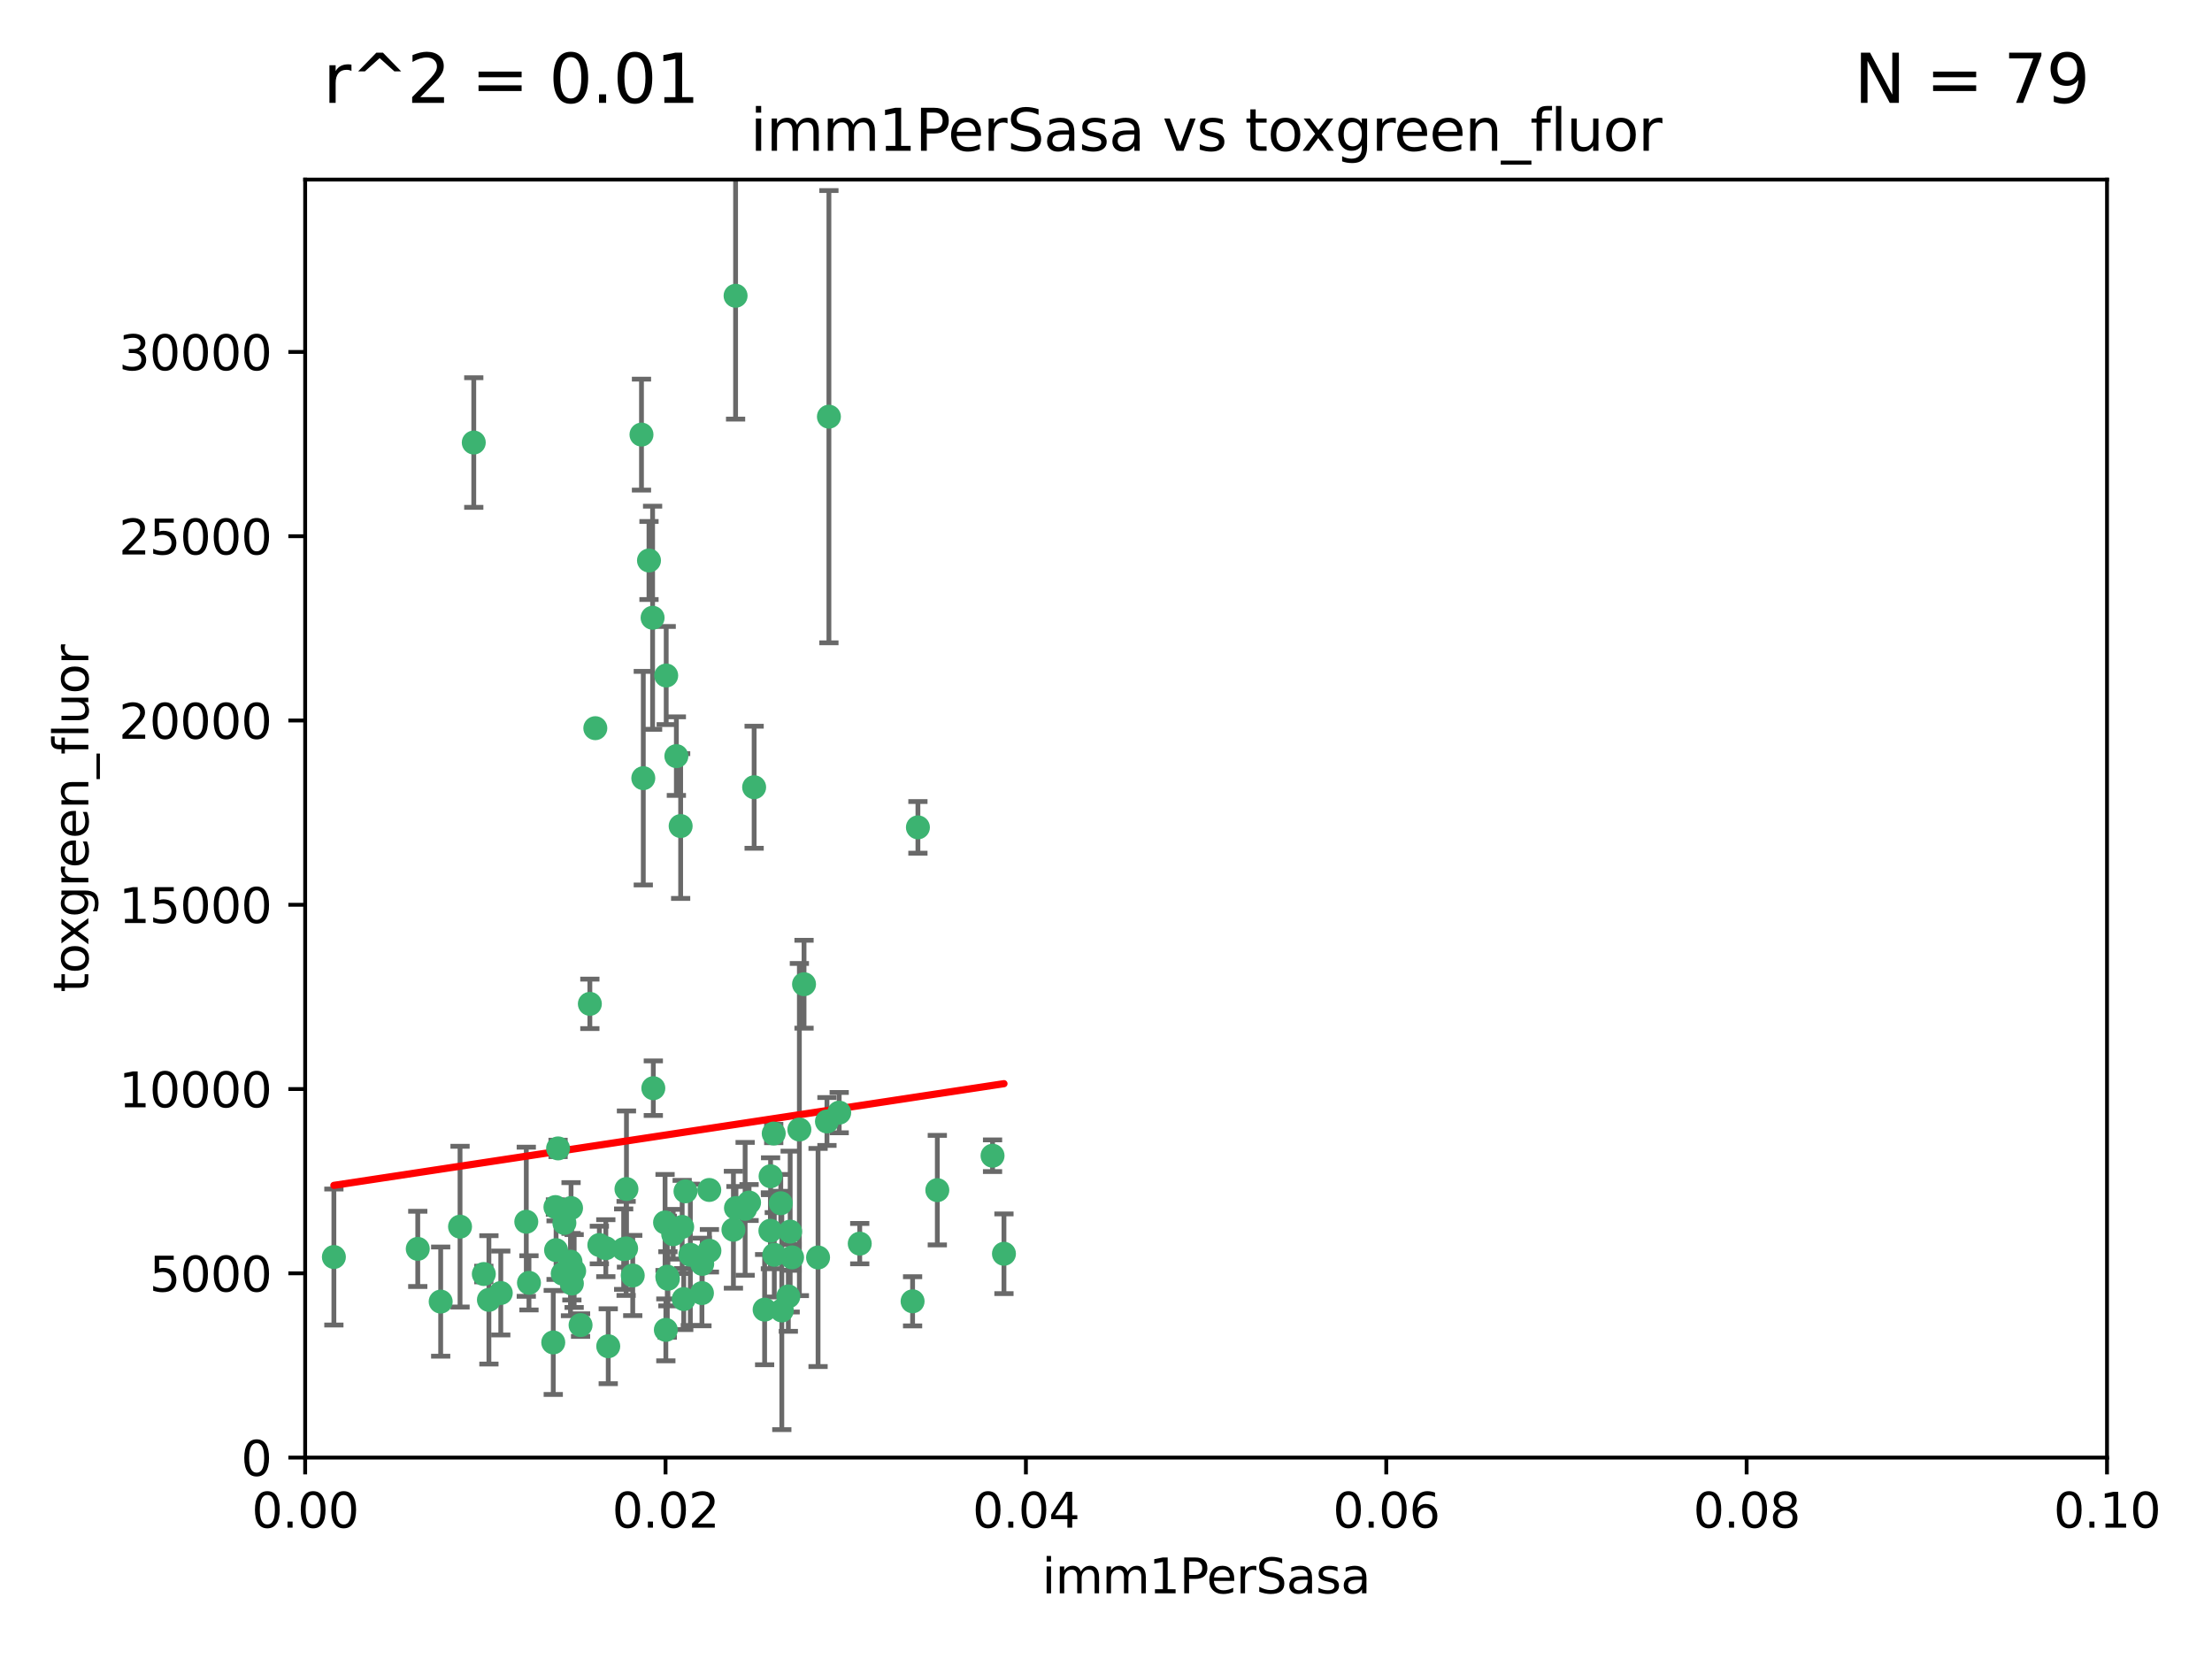 <?xml version="1.0" encoding="utf-8" standalone="no"?>
<!DOCTYPE svg PUBLIC "-//W3C//DTD SVG 1.1//EN"
  "http://www.w3.org/Graphics/SVG/1.1/DTD/svg11.dtd">
<svg xmlns:xlink="http://www.w3.org/1999/xlink" width="460.8pt" height="345.6pt" viewBox="0 0 460.8 345.6" xmlns="http://www.w3.org/2000/svg" version="1.1">
 <defs>
  <style type="text/css">*{stroke-linejoin: round; stroke-linecap: butt}</style>
 </defs>
 <g id="figure_1">
  <g id="patch_1">
   <path d="M 0 345.6 
L 460.8 345.6 
L 460.8 0 
L 0 0 
z
" style="fill: #ffffff"/>
  </g>
  <g id="axes_1">
   <g id="patch_2">
    <path d="M 63.571 303.64 
L 438.93 303.64 
L 438.93 37.411 
L 63.571 37.411 
z
" style="fill: #ffffff"/>
   </g>
   <g id="PathCollection_1">
    <defs>
     <path id="mb6aa931a69" d="M 0 1.118 
C 0.297 1.118 0.581 1 0.791 0.791 
C 1 0.581 1.118 0.297 1.118 0 
C 1.118 -0.297 1 -0.581 0.791 -0.791 
C 0.581 -1 0.297 -1.118 0 -1.118 
C -0.297 -1.118 -0.581 -1 -0.791 -0.791 
C -1 -0.581 -1.118 -0.297 -1.118 0 
C -1.118 0.297 -1 0.581 -0.791 0.791 
C -0.581 1 -0.297 1.118 0 1.118 
z
" style="stroke: #3cb371"/>
    </defs>
    <g clip-path="url(#p7158e6bd55)">
     <use xlink:href="#mb6aa931a69" x="98.695" y="92.187" style="fill: #3cb371; stroke: #3cb371"/>
     <use xlink:href="#mb6aa931a69" x="166.523" y="235.304" style="fill: #3cb371; stroke: #3cb371"/>
     <use xlink:href="#mb6aa931a69" x="124.016" y="151.693" style="fill: #3cb371; stroke: #3cb371"/>
     <use xlink:href="#mb6aa931a69" x="135.196" y="116.762" style="fill: #3cb371; stroke: #3cb371"/>
     <use xlink:href="#mb6aa931a69" x="153.236" y="61.614" style="fill: #3cb371; stroke: #3cb371"/>
     <use xlink:href="#mb6aa931a69" x="122.878" y="209.121" style="fill: #3cb371; stroke: #3cb371"/>
     <use xlink:href="#mb6aa931a69" x="133.632" y="90.534" style="fill: #3cb371; stroke: #3cb371"/>
     <use xlink:href="#mb6aa931a69" x="147.784" y="260.552" style="fill: #3cb371; stroke: #3cb371"/>
     <use xlink:href="#mb6aa931a69" x="136.099" y="226.692" style="fill: #3cb371; stroke: #3cb371"/>
     <use xlink:href="#mb6aa931a69" x="160.486" y="256.385" style="fill: #3cb371; stroke: #3cb371"/>
     <use xlink:href="#mb6aa931a69" x="172.678" y="86.8" style="fill: #3cb371; stroke: #3cb371"/>
     <use xlink:href="#mb6aa931a69" x="142.801" y="248.172" style="fill: #3cb371; stroke: #3cb371"/>
     <use xlink:href="#mb6aa931a69" x="91.802" y="271.146" style="fill: #3cb371; stroke: #3cb371"/>
     <use xlink:href="#mb6aa931a69" x="115.841" y="260.427" style="fill: #3cb371; stroke: #3cb371"/>
     <use xlink:href="#mb6aa931a69" x="118.96" y="251.655" style="fill: #3cb371; stroke: #3cb371"/>
     <use xlink:href="#mb6aa931a69" x="135.948" y="128.689" style="fill: #3cb371; stroke: #3cb371"/>
     <use xlink:href="#mb6aa931a69" x="95.835" y="255.535" style="fill: #3cb371; stroke: #3cb371"/>
     <use xlink:href="#mb6aa931a69" x="157.1" y="163.993" style="fill: #3cb371; stroke: #3cb371"/>
     <use xlink:href="#mb6aa931a69" x="147.752" y="247.891" style="fill: #3cb371; stroke: #3cb371"/>
     <use xlink:href="#mb6aa931a69" x="118.841" y="262.817" style="fill: #3cb371; stroke: #3cb371"/>
     <use xlink:href="#mb6aa931a69" x="115.709" y="251.452" style="fill: #3cb371; stroke: #3cb371"/>
     <use xlink:href="#mb6aa931a69" x="160.527" y="245.034" style="fill: #3cb371; stroke: #3cb371"/>
     <use xlink:href="#mb6aa931a69" x="162.867" y="272.992" style="fill: #3cb371; stroke: #3cb371"/>
     <use xlink:href="#mb6aa931a69" x="195.26" y="247.93" style="fill: #3cb371; stroke: #3cb371"/>
     <use xlink:href="#mb6aa931a69" x="167.495" y="205.029" style="fill: #3cb371; stroke: #3cb371"/>
     <use xlink:href="#mb6aa931a69" x="174.82" y="231.782" style="fill: #3cb371; stroke: #3cb371"/>
     <use xlink:href="#mb6aa931a69" x="115.254" y="279.655" style="fill: #3cb371; stroke: #3cb371"/>
     <use xlink:href="#mb6aa931a69" x="209.142" y="261.183" style="fill: #3cb371; stroke: #3cb371"/>
     <use xlink:href="#mb6aa931a69" x="159.285" y="272.82" style="fill: #3cb371; stroke: #3cb371"/>
     <use xlink:href="#mb6aa931a69" x="140.899" y="157.513" style="fill: #3cb371; stroke: #3cb371"/>
     <use xlink:href="#mb6aa931a69" x="131.812" y="265.707" style="fill: #3cb371; stroke: #3cb371"/>
     <use xlink:href="#mb6aa931a69" x="119.608" y="264.778" style="fill: #3cb371; stroke: #3cb371"/>
     <use xlink:href="#mb6aa931a69" x="172.27" y="233.624" style="fill: #3cb371; stroke: #3cb371"/>
     <use xlink:href="#mb6aa931a69" x="120.943" y="276.039" style="fill: #3cb371; stroke: #3cb371"/>
     <use xlink:href="#mb6aa931a69" x="139.012" y="265.959" style="fill: #3cb371; stroke: #3cb371"/>
     <use xlink:href="#mb6aa931a69" x="142.11" y="255.594" style="fill: #3cb371; stroke: #3cb371"/>
     <use xlink:href="#mb6aa931a69" x="141.792" y="172.082" style="fill: #3cb371; stroke: #3cb371"/>
     <use xlink:href="#mb6aa931a69" x="119.134" y="267.377" style="fill: #3cb371; stroke: #3cb371"/>
     <use xlink:href="#mb6aa931a69" x="104.321" y="269.355" style="fill: #3cb371; stroke: #3cb371"/>
     <use xlink:href="#mb6aa931a69" x="164.607" y="256.562" style="fill: #3cb371; stroke: #3cb371"/>
     <use xlink:href="#mb6aa931a69" x="142.436" y="270.619" style="fill: #3cb371; stroke: #3cb371"/>
     <use xlink:href="#mb6aa931a69" x="69.554" y="261.86" style="fill: #3cb371; stroke: #3cb371"/>
     <use xlink:href="#mb6aa931a69" x="191.219" y="172.356" style="fill: #3cb371; stroke: #3cb371"/>
     <use xlink:href="#mb6aa931a69" x="117.225" y="265.335" style="fill: #3cb371; stroke: #3cb371"/>
     <use xlink:href="#mb6aa931a69" x="161.18" y="236.134" style="fill: #3cb371; stroke: #3cb371"/>
     <use xlink:href="#mb6aa931a69" x="164.224" y="270.071" style="fill: #3cb371; stroke: #3cb371"/>
     <use xlink:href="#mb6aa931a69" x="100.787" y="265.402" style="fill: #3cb371; stroke: #3cb371"/>
     <use xlink:href="#mb6aa931a69" x="130.503" y="247.697" style="fill: #3cb371; stroke: #3cb371"/>
     <use xlink:href="#mb6aa931a69" x="109.635" y="254.514" style="fill: #3cb371; stroke: #3cb371"/>
     <use xlink:href="#mb6aa931a69" x="152.785" y="256.174" style="fill: #3cb371; stroke: #3cb371"/>
     <use xlink:href="#mb6aa931a69" x="134.01" y="162.105" style="fill: #3cb371; stroke: #3cb371"/>
     <use xlink:href="#mb6aa931a69" x="124.855" y="259.36" style="fill: #3cb371; stroke: #3cb371"/>
     <use xlink:href="#mb6aa931a69" x="138.544" y="254.661" style="fill: #3cb371; stroke: #3cb371"/>
     <use xlink:href="#mb6aa931a69" x="130.432" y="260.068" style="fill: #3cb371; stroke: #3cb371"/>
     <use xlink:href="#mb6aa931a69" x="129.921" y="260.221" style="fill: #3cb371; stroke: #3cb371"/>
     <use xlink:href="#mb6aa931a69" x="87.028" y="260.163" style="fill: #3cb371; stroke: #3cb371"/>
     <use xlink:href="#mb6aa931a69" x="126.203" y="260.019" style="fill: #3cb371; stroke: #3cb371"/>
     <use xlink:href="#mb6aa931a69" x="138.782" y="140.722" style="fill: #3cb371; stroke: #3cb371"/>
     <use xlink:href="#mb6aa931a69" x="165.004" y="261.935" style="fill: #3cb371; stroke: #3cb371"/>
     <use xlink:href="#mb6aa931a69" x="117.573" y="254.764" style="fill: #3cb371; stroke: #3cb371"/>
     <use xlink:href="#mb6aa931a69" x="162.65" y="250.652" style="fill: #3cb371; stroke: #3cb371"/>
     <use xlink:href="#mb6aa931a69" x="140.239" y="257.112" style="fill: #3cb371; stroke: #3cb371"/>
     <use xlink:href="#mb6aa931a69" x="138.709" y="277.035" style="fill: #3cb371; stroke: #3cb371"/>
     <use xlink:href="#mb6aa931a69" x="126.707" y="280.448" style="fill: #3cb371; stroke: #3cb371"/>
     <use xlink:href="#mb6aa931a69" x="139.139" y="266.395" style="fill: #3cb371; stroke: #3cb371"/>
     <use xlink:href="#mb6aa931a69" x="179.101" y="259.072" style="fill: #3cb371; stroke: #3cb371"/>
     <use xlink:href="#mb6aa931a69" x="101.85" y="270.784" style="fill: #3cb371; stroke: #3cb371"/>
     <use xlink:href="#mb6aa931a69" x="116.256" y="239.234" style="fill: #3cb371; stroke: #3cb371"/>
     <use xlink:href="#mb6aa931a69" x="156.045" y="250.509" style="fill: #3cb371; stroke: #3cb371"/>
     <use xlink:href="#mb6aa931a69" x="110.194" y="267.238" style="fill: #3cb371; stroke: #3cb371"/>
     <use xlink:href="#mb6aa931a69" x="146.227" y="269.377" style="fill: #3cb371; stroke: #3cb371"/>
     <use xlink:href="#mb6aa931a69" x="146.283" y="263.294" style="fill: #3cb371; stroke: #3cb371"/>
     <use xlink:href="#mb6aa931a69" x="161.301" y="261.395" style="fill: #3cb371; stroke: #3cb371"/>
     <use xlink:href="#mb6aa931a69" x="190.11" y="271.085" style="fill: #3cb371; stroke: #3cb371"/>
     <use xlink:href="#mb6aa931a69" x="143.811" y="261.393" style="fill: #3cb371; stroke: #3cb371"/>
     <use xlink:href="#mb6aa931a69" x="170.417" y="261.957" style="fill: #3cb371; stroke: #3cb371"/>
     <use xlink:href="#mb6aa931a69" x="206.766" y="240.757" style="fill: #3cb371; stroke: #3cb371"/>
     <use xlink:href="#mb6aa931a69" x="155.225" y="251.825" style="fill: #3cb371; stroke: #3cb371"/>
     <use xlink:href="#mb6aa931a69" x="153.316" y="251.653" style="fill: #3cb371; stroke: #3cb371"/>
    </g>
   </g>
   <g id="matplotlib.axis_1">
    <g id="xtick_1">
     <g id="line2d_1">
      <defs>
       <path id="m64ebc6c932" d="M 0 0 
L 0 3.5 
" style="stroke: #000000; stroke-width: 0.8"/>
      </defs>
      <g>
       <use xlink:href="#m64ebc6c932" x="63.571" y="303.64" style="stroke: #000000; stroke-width: 0.8"/>
      </g>
     </g>
     <g id="text_1">
      <!-- 0.00 -->
      <g transform="translate(52.438 318.238)scale(0.1 -0.1)">
       <defs>
        <path id="DejaVuSans-30" d="M 2034 4250 
Q 1547 4250 1301 3770 
Q 1056 3291 1056 2328 
Q 1056 1369 1301 889 
Q 1547 409 2034 409 
Q 2525 409 2770 889 
Q 3016 1369 3016 2328 
Q 3016 3291 2770 3770 
Q 2525 4250 2034 4250 
z
M 2034 4750 
Q 2819 4750 3233 4129 
Q 3647 3509 3647 2328 
Q 3647 1150 3233 529 
Q 2819 -91 2034 -91 
Q 1250 -91 836 529 
Q 422 1150 422 2328 
Q 422 3509 836 4129 
Q 1250 4750 2034 4750 
z
" transform="scale(0.016)"/>
        <path id="DejaVuSans-2e" d="M 684 794 
L 1344 794 
L 1344 0 
L 684 0 
L 684 794 
z
" transform="scale(0.016)"/>
       </defs>
       <use xlink:href="#DejaVuSans-30"/>
       <use xlink:href="#DejaVuSans-2e" x="63.623"/>
       <use xlink:href="#DejaVuSans-30" x="95.41"/>
       <use xlink:href="#DejaVuSans-30" x="159.033"/>
      </g>
     </g>
    </g>
    <g id="xtick_2">
     <g id="line2d_2">
      <g>
       <use xlink:href="#m64ebc6c932" x="138.643" y="303.64" style="stroke: #000000; stroke-width: 0.8"/>
      </g>
     </g>
     <g id="text_2">
      <!-- 0.02 -->
      <g transform="translate(127.51 318.238)scale(0.1 -0.1)">
       <defs>
        <path id="DejaVuSans-32" d="M 1228 531 
L 3431 531 
L 3431 0 
L 469 0 
L 469 531 
Q 828 903 1448 1529 
Q 2069 2156 2228 2338 
Q 2531 2678 2651 2914 
Q 2772 3150 2772 3378 
Q 2772 3750 2511 3984 
Q 2250 4219 1831 4219 
Q 1534 4219 1204 4116 
Q 875 4013 500 3803 
L 500 4441 
Q 881 4594 1212 4672 
Q 1544 4750 1819 4750 
Q 2544 4750 2975 4387 
Q 3406 4025 3406 3419 
Q 3406 3131 3298 2873 
Q 3191 2616 2906 2266 
Q 2828 2175 2409 1742 
Q 1991 1309 1228 531 
z
" transform="scale(0.016)"/>
       </defs>
       <use xlink:href="#DejaVuSans-30"/>
       <use xlink:href="#DejaVuSans-2e" x="63.623"/>
       <use xlink:href="#DejaVuSans-30" x="95.41"/>
       <use xlink:href="#DejaVuSans-32" x="159.033"/>
      </g>
     </g>
    </g>
    <g id="xtick_3">
     <g id="line2d_3">
      <g>
       <use xlink:href="#m64ebc6c932" x="213.715" y="303.64" style="stroke: #000000; stroke-width: 0.8"/>
      </g>
     </g>
     <g id="text_3">
      <!-- 0.04 -->
      <g transform="translate(202.582 318.238)scale(0.1 -0.1)">
       <defs>
        <path id="DejaVuSans-34" d="M 2419 4116 
L 825 1625 
L 2419 1625 
L 2419 4116 
z
M 2253 4666 
L 3047 4666 
L 3047 1625 
L 3713 1625 
L 3713 1100 
L 3047 1100 
L 3047 0 
L 2419 0 
L 2419 1100 
L 313 1100 
L 313 1709 
L 2253 4666 
z
" transform="scale(0.016)"/>
       </defs>
       <use xlink:href="#DejaVuSans-30"/>
       <use xlink:href="#DejaVuSans-2e" x="63.623"/>
       <use xlink:href="#DejaVuSans-30" x="95.41"/>
       <use xlink:href="#DejaVuSans-34" x="159.033"/>
      </g>
     </g>
    </g>
    <g id="xtick_4">
     <g id="line2d_4">
      <g>
       <use xlink:href="#m64ebc6c932" x="288.786" y="303.64" style="stroke: #000000; stroke-width: 0.8"/>
      </g>
     </g>
     <g id="text_4">
      <!-- 0.06 -->
      <g transform="translate(277.654 318.238)scale(0.1 -0.1)">
       <defs>
        <path id="DejaVuSans-36" d="M 2113 2584 
Q 1688 2584 1439 2293 
Q 1191 2003 1191 1497 
Q 1191 994 1439 701 
Q 1688 409 2113 409 
Q 2538 409 2786 701 
Q 3034 994 3034 1497 
Q 3034 2003 2786 2293 
Q 2538 2584 2113 2584 
z
M 3366 4563 
L 3366 3988 
Q 3128 4100 2886 4159 
Q 2644 4219 2406 4219 
Q 1781 4219 1451 3797 
Q 1122 3375 1075 2522 
Q 1259 2794 1537 2939 
Q 1816 3084 2150 3084 
Q 2853 3084 3261 2657 
Q 3669 2231 3669 1497 
Q 3669 778 3244 343 
Q 2819 -91 2113 -91 
Q 1303 -91 875 529 
Q 447 1150 447 2328 
Q 447 3434 972 4092 
Q 1497 4750 2381 4750 
Q 2619 4750 2861 4703 
Q 3103 4656 3366 4563 
z
" transform="scale(0.016)"/>
       </defs>
       <use xlink:href="#DejaVuSans-30"/>
       <use xlink:href="#DejaVuSans-2e" x="63.623"/>
       <use xlink:href="#DejaVuSans-30" x="95.41"/>
       <use xlink:href="#DejaVuSans-36" x="159.033"/>
      </g>
     </g>
    </g>
    <g id="xtick_5">
     <g id="line2d_5">
      <g>
       <use xlink:href="#m64ebc6c932" x="363.858" y="303.64" style="stroke: #000000; stroke-width: 0.8"/>
      </g>
     </g>
     <g id="text_5">
      <!-- 0.08 -->
      <g transform="translate(352.725 318.238)scale(0.1 -0.1)">
       <defs>
        <path id="DejaVuSans-38" d="M 2034 2216 
Q 1584 2216 1326 1975 
Q 1069 1734 1069 1313 
Q 1069 891 1326 650 
Q 1584 409 2034 409 
Q 2484 409 2743 651 
Q 3003 894 3003 1313 
Q 3003 1734 2745 1975 
Q 2488 2216 2034 2216 
z
M 1403 2484 
Q 997 2584 770 2862 
Q 544 3141 544 3541 
Q 544 4100 942 4425 
Q 1341 4750 2034 4750 
Q 2731 4750 3128 4425 
Q 3525 4100 3525 3541 
Q 3525 3141 3298 2862 
Q 3072 2584 2669 2484 
Q 3125 2378 3379 2068 
Q 3634 1759 3634 1313 
Q 3634 634 3220 271 
Q 2806 -91 2034 -91 
Q 1263 -91 848 271 
Q 434 634 434 1313 
Q 434 1759 690 2068 
Q 947 2378 1403 2484 
z
M 1172 3481 
Q 1172 3119 1398 2916 
Q 1625 2713 2034 2713 
Q 2441 2713 2670 2916 
Q 2900 3119 2900 3481 
Q 2900 3844 2670 4047 
Q 2441 4250 2034 4250 
Q 1625 4250 1398 4047 
Q 1172 3844 1172 3481 
z
" transform="scale(0.016)"/>
       </defs>
       <use xlink:href="#DejaVuSans-30"/>
       <use xlink:href="#DejaVuSans-2e" x="63.623"/>
       <use xlink:href="#DejaVuSans-30" x="95.41"/>
       <use xlink:href="#DejaVuSans-38" x="159.033"/>
      </g>
     </g>
    </g>
    <g id="xtick_6">
     <g id="line2d_6">
      <g>
       <use xlink:href="#m64ebc6c932" x="438.93" y="303.64" style="stroke: #000000; stroke-width: 0.8"/>
      </g>
     </g>
     <g id="text_6">
      <!-- 0.10 -->
      <g transform="translate(427.797 318.238)scale(0.1 -0.1)">
       <defs>
        <path id="DejaVuSans-31" d="M 794 531 
L 1825 531 
L 1825 4091 
L 703 3866 
L 703 4441 
L 1819 4666 
L 2450 4666 
L 2450 531 
L 3481 531 
L 3481 0 
L 794 0 
L 794 531 
z
" transform="scale(0.016)"/>
       </defs>
       <use xlink:href="#DejaVuSans-30"/>
       <use xlink:href="#DejaVuSans-2e" x="63.623"/>
       <use xlink:href="#DejaVuSans-31" x="95.41"/>
       <use xlink:href="#DejaVuSans-30" x="159.033"/>
      </g>
     </g>
    </g>
    <g id="text_7">
     <!-- imm1PerSasa -->
     <g transform="translate(217.067 331.917)scale(0.1 -0.1)">
      <defs>
       <path id="DejaVuSans-69" d="M 603 3500 
L 1178 3500 
L 1178 0 
L 603 0 
L 603 3500 
z
M 603 4863 
L 1178 4863 
L 1178 4134 
L 603 4134 
L 603 4863 
z
" transform="scale(0.016)"/>
       <path id="DejaVuSans-6d" d="M 3328 2828 
Q 3544 3216 3844 3400 
Q 4144 3584 4550 3584 
Q 5097 3584 5394 3201 
Q 5691 2819 5691 2113 
L 5691 0 
L 5113 0 
L 5113 2094 
Q 5113 2597 4934 2840 
Q 4756 3084 4391 3084 
Q 3944 3084 3684 2787 
Q 3425 2491 3425 1978 
L 3425 0 
L 2847 0 
L 2847 2094 
Q 2847 2600 2669 2842 
Q 2491 3084 2119 3084 
Q 1678 3084 1418 2786 
Q 1159 2488 1159 1978 
L 1159 0 
L 581 0 
L 581 3500 
L 1159 3500 
L 1159 2956 
Q 1356 3278 1631 3431 
Q 1906 3584 2284 3584 
Q 2666 3584 2933 3390 
Q 3200 3197 3328 2828 
z
" transform="scale(0.016)"/>
       <path id="DejaVuSans-50" d="M 1259 4147 
L 1259 2394 
L 2053 2394 
Q 2494 2394 2734 2622 
Q 2975 2850 2975 3272 
Q 2975 3691 2734 3919 
Q 2494 4147 2053 4147 
L 1259 4147 
z
M 628 4666 
L 2053 4666 
Q 2838 4666 3239 4311 
Q 3641 3956 3641 3272 
Q 3641 2581 3239 2228 
Q 2838 1875 2053 1875 
L 1259 1875 
L 1259 0 
L 628 0 
L 628 4666 
z
" transform="scale(0.016)"/>
       <path id="DejaVuSans-65" d="M 3597 1894 
L 3597 1613 
L 953 1613 
Q 991 1019 1311 708 
Q 1631 397 2203 397 
Q 2534 397 2845 478 
Q 3156 559 3463 722 
L 3463 178 
Q 3153 47 2828 -22 
Q 2503 -91 2169 -91 
Q 1331 -91 842 396 
Q 353 884 353 1716 
Q 353 2575 817 3079 
Q 1281 3584 2069 3584 
Q 2775 3584 3186 3129 
Q 3597 2675 3597 1894 
z
M 3022 2063 
Q 3016 2534 2758 2815 
Q 2500 3097 2075 3097 
Q 1594 3097 1305 2825 
Q 1016 2553 972 2059 
L 3022 2063 
z
" transform="scale(0.016)"/>
       <path id="DejaVuSans-72" d="M 2631 2963 
Q 2534 3019 2420 3045 
Q 2306 3072 2169 3072 
Q 1681 3072 1420 2755 
Q 1159 2438 1159 1844 
L 1159 0 
L 581 0 
L 581 3500 
L 1159 3500 
L 1159 2956 
Q 1341 3275 1631 3429 
Q 1922 3584 2338 3584 
Q 2397 3584 2469 3576 
Q 2541 3569 2628 3553 
L 2631 2963 
z
" transform="scale(0.016)"/>
       <path id="DejaVuSans-53" d="M 3425 4513 
L 3425 3897 
Q 3066 4069 2747 4153 
Q 2428 4238 2131 4238 
Q 1616 4238 1336 4038 
Q 1056 3838 1056 3469 
Q 1056 3159 1242 3001 
Q 1428 2844 1947 2747 
L 2328 2669 
Q 3034 2534 3370 2195 
Q 3706 1856 3706 1288 
Q 3706 609 3251 259 
Q 2797 -91 1919 -91 
Q 1588 -91 1214 -16 
Q 841 59 441 206 
L 441 856 
Q 825 641 1194 531 
Q 1563 422 1919 422 
Q 2459 422 2753 634 
Q 3047 847 3047 1241 
Q 3047 1584 2836 1778 
Q 2625 1972 2144 2069 
L 1759 2144 
Q 1053 2284 737 2584 
Q 422 2884 422 3419 
Q 422 4038 858 4394 
Q 1294 4750 2059 4750 
Q 2388 4750 2728 4690 
Q 3069 4631 3425 4513 
z
" transform="scale(0.016)"/>
       <path id="DejaVuSans-61" d="M 2194 1759 
Q 1497 1759 1228 1600 
Q 959 1441 959 1056 
Q 959 750 1161 570 
Q 1363 391 1709 391 
Q 2188 391 2477 730 
Q 2766 1069 2766 1631 
L 2766 1759 
L 2194 1759 
z
M 3341 1997 
L 3341 0 
L 2766 0 
L 2766 531 
Q 2569 213 2275 61 
Q 1981 -91 1556 -91 
Q 1019 -91 701 211 
Q 384 513 384 1019 
Q 384 1609 779 1909 
Q 1175 2209 1959 2209 
L 2766 2209 
L 2766 2266 
Q 2766 2663 2505 2880 
Q 2244 3097 1772 3097 
Q 1472 3097 1187 3025 
Q 903 2953 641 2809 
L 641 3341 
Q 956 3463 1253 3523 
Q 1550 3584 1831 3584 
Q 2591 3584 2966 3190 
Q 3341 2797 3341 1997 
z
" transform="scale(0.016)"/>
       <path id="DejaVuSans-73" d="M 2834 3397 
L 2834 2853 
Q 2591 2978 2328 3040 
Q 2066 3103 1784 3103 
Q 1356 3103 1142 2972 
Q 928 2841 928 2578 
Q 928 2378 1081 2264 
Q 1234 2150 1697 2047 
L 1894 2003 
Q 2506 1872 2764 1633 
Q 3022 1394 3022 966 
Q 3022 478 2636 193 
Q 2250 -91 1575 -91 
Q 1294 -91 989 -36 
Q 684 19 347 128 
L 347 722 
Q 666 556 975 473 
Q 1284 391 1588 391 
Q 1994 391 2212 530 
Q 2431 669 2431 922 
Q 2431 1156 2273 1281 
Q 2116 1406 1581 1522 
L 1381 1569 
Q 847 1681 609 1914 
Q 372 2147 372 2553 
Q 372 3047 722 3315 
Q 1072 3584 1716 3584 
Q 2034 3584 2315 3537 
Q 2597 3491 2834 3397 
z
" transform="scale(0.016)"/>
      </defs>
      <use xlink:href="#DejaVuSans-69"/>
      <use xlink:href="#DejaVuSans-6d" x="27.783"/>
      <use xlink:href="#DejaVuSans-6d" x="125.195"/>
      <use xlink:href="#DejaVuSans-31" x="222.607"/>
      <use xlink:href="#DejaVuSans-50" x="286.23"/>
      <use xlink:href="#DejaVuSans-65" x="342.908"/>
      <use xlink:href="#DejaVuSans-72" x="404.432"/>
      <use xlink:href="#DejaVuSans-53" x="445.545"/>
      <use xlink:href="#DejaVuSans-61" x="509.021"/>
      <use xlink:href="#DejaVuSans-73" x="570.301"/>
      <use xlink:href="#DejaVuSans-61" x="622.4"/>
     </g>
    </g>
   </g>
   <g id="matplotlib.axis_2">
    <g id="ytick_1">
     <g id="line2d_7">
      <defs>
       <path id="mdd298e1996" d="M 0 0 
L -3.5 0 
" style="stroke: #000000; stroke-width: 0.8"/>
      </defs>
      <g>
       <use xlink:href="#mdd298e1996" x="63.571" y="303.64" style="stroke: #000000; stroke-width: 0.8"/>
      </g>
     </g>
     <g id="text_8">
      <!-- 0 -->
      <g transform="translate(50.209 307.439)scale(0.1 -0.1)">
       <use xlink:href="#DejaVuSans-30"/>
      </g>
     </g>
    </g>
    <g id="ytick_2">
     <g id="line2d_8">
      <g>
       <use xlink:href="#mdd298e1996" x="63.571" y="265.253" style="stroke: #000000; stroke-width: 0.8"/>
      </g>
     </g>
     <g id="text_9">
      <!-- 5000 -->
      <g transform="translate(31.121 269.052)scale(0.1 -0.1)">
       <defs>
        <path id="DejaVuSans-35" d="M 691 4666 
L 3169 4666 
L 3169 4134 
L 1269 4134 
L 1269 2991 
Q 1406 3038 1543 3061 
Q 1681 3084 1819 3084 
Q 2600 3084 3056 2656 
Q 3513 2228 3513 1497 
Q 3513 744 3044 326 
Q 2575 -91 1722 -91 
Q 1428 -91 1123 -41 
Q 819 9 494 109 
L 494 744 
Q 775 591 1075 516 
Q 1375 441 1709 441 
Q 2250 441 2565 725 
Q 2881 1009 2881 1497 
Q 2881 1984 2565 2268 
Q 2250 2553 1709 2553 
Q 1456 2553 1204 2497 
Q 953 2441 691 2322 
L 691 4666 
z
" transform="scale(0.016)"/>
       </defs>
       <use xlink:href="#DejaVuSans-35"/>
       <use xlink:href="#DejaVuSans-30" x="63.623"/>
       <use xlink:href="#DejaVuSans-30" x="127.246"/>
       <use xlink:href="#DejaVuSans-30" x="190.869"/>
      </g>
     </g>
    </g>
    <g id="ytick_3">
     <g id="line2d_9">
      <g>
       <use xlink:href="#mdd298e1996" x="63.571" y="226.866" style="stroke: #000000; stroke-width: 0.8"/>
      </g>
     </g>
     <g id="text_10">
      <!-- 10000 -->
      <g transform="translate(24.759 230.665)scale(0.1 -0.1)">
       <use xlink:href="#DejaVuSans-31"/>
       <use xlink:href="#DejaVuSans-30" x="63.623"/>
       <use xlink:href="#DejaVuSans-30" x="127.246"/>
       <use xlink:href="#DejaVuSans-30" x="190.869"/>
       <use xlink:href="#DejaVuSans-30" x="254.492"/>
      </g>
     </g>
    </g>
    <g id="ytick_4">
     <g id="line2d_10">
      <g>
       <use xlink:href="#mdd298e1996" x="63.571" y="188.479" style="stroke: #000000; stroke-width: 0.8"/>
      </g>
     </g>
     <g id="text_11">
      <!-- 15000 -->
      <g transform="translate(24.759 192.278)scale(0.1 -0.1)">
       <use xlink:href="#DejaVuSans-31"/>
       <use xlink:href="#DejaVuSans-35" x="63.623"/>
       <use xlink:href="#DejaVuSans-30" x="127.246"/>
       <use xlink:href="#DejaVuSans-30" x="190.869"/>
       <use xlink:href="#DejaVuSans-30" x="254.492"/>
      </g>
     </g>
    </g>
    <g id="ytick_5">
     <g id="line2d_11">
      <g>
       <use xlink:href="#mdd298e1996" x="63.571" y="150.092" style="stroke: #000000; stroke-width: 0.8"/>
      </g>
     </g>
     <g id="text_12">
      <!-- 20000 -->
      <g transform="translate(24.759 153.891)scale(0.1 -0.1)">
       <use xlink:href="#DejaVuSans-32"/>
       <use xlink:href="#DejaVuSans-30" x="63.623"/>
       <use xlink:href="#DejaVuSans-30" x="127.246"/>
       <use xlink:href="#DejaVuSans-30" x="190.869"/>
       <use xlink:href="#DejaVuSans-30" x="254.492"/>
      </g>
     </g>
    </g>
    <g id="ytick_6">
     <g id="line2d_12">
      <g>
       <use xlink:href="#mdd298e1996" x="63.571" y="111.705" style="stroke: #000000; stroke-width: 0.8"/>
      </g>
     </g>
     <g id="text_13">
      <!-- 25000 -->
      <g transform="translate(24.759 115.504)scale(0.1 -0.1)">
       <use xlink:href="#DejaVuSans-32"/>
       <use xlink:href="#DejaVuSans-35" x="63.623"/>
       <use xlink:href="#DejaVuSans-30" x="127.246"/>
       <use xlink:href="#DejaVuSans-30" x="190.869"/>
       <use xlink:href="#DejaVuSans-30" x="254.492"/>
      </g>
     </g>
    </g>
    <g id="ytick_7">
     <g id="line2d_13">
      <g>
       <use xlink:href="#mdd298e1996" x="63.571" y="73.317" style="stroke: #000000; stroke-width: 0.8"/>
      </g>
     </g>
     <g id="text_14">
      <!-- 30000 -->
      <g transform="translate(24.759 77.117)scale(0.1 -0.1)">
       <defs>
        <path id="DejaVuSans-33" d="M 2597 2516 
Q 3050 2419 3304 2112 
Q 3559 1806 3559 1356 
Q 3559 666 3084 287 
Q 2609 -91 1734 -91 
Q 1441 -91 1130 -33 
Q 819 25 488 141 
L 488 750 
Q 750 597 1062 519 
Q 1375 441 1716 441 
Q 2309 441 2620 675 
Q 2931 909 2931 1356 
Q 2931 1769 2642 2001 
Q 2353 2234 1838 2234 
L 1294 2234 
L 1294 2753 
L 1863 2753 
Q 2328 2753 2575 2939 
Q 2822 3125 2822 3475 
Q 2822 3834 2567 4026 
Q 2313 4219 1838 4219 
Q 1578 4219 1281 4162 
Q 984 4106 628 3988 
L 628 4550 
Q 988 4650 1302 4700 
Q 1616 4750 1894 4750 
Q 2613 4750 3031 4423 
Q 3450 4097 3450 3541 
Q 3450 3153 3228 2886 
Q 3006 2619 2597 2516 
z
" transform="scale(0.016)"/>
       </defs>
       <use xlink:href="#DejaVuSans-33"/>
       <use xlink:href="#DejaVuSans-30" x="63.623"/>
       <use xlink:href="#DejaVuSans-30" x="127.246"/>
       <use xlink:href="#DejaVuSans-30" x="190.869"/>
       <use xlink:href="#DejaVuSans-30" x="254.492"/>
      </g>
     </g>
    </g>
    <g id="text_15">
     <!-- toxgreen_fluor -->
     <g transform="translate(18.401 206.72)rotate(-90)scale(0.1 -0.1)">
      <defs>
       <path id="DejaVuSans-74" d="M 1172 4494 
L 1172 3500 
L 2356 3500 
L 2356 3053 
L 1172 3053 
L 1172 1153 
Q 1172 725 1289 603 
Q 1406 481 1766 481 
L 2356 481 
L 2356 0 
L 1766 0 
Q 1100 0 847 248 
Q 594 497 594 1153 
L 594 3053 
L 172 3053 
L 172 3500 
L 594 3500 
L 594 4494 
L 1172 4494 
z
" transform="scale(0.016)"/>
       <path id="DejaVuSans-6f" d="M 1959 3097 
Q 1497 3097 1228 2736 
Q 959 2375 959 1747 
Q 959 1119 1226 758 
Q 1494 397 1959 397 
Q 2419 397 2687 759 
Q 2956 1122 2956 1747 
Q 2956 2369 2687 2733 
Q 2419 3097 1959 3097 
z
M 1959 3584 
Q 2709 3584 3137 3096 
Q 3566 2609 3566 1747 
Q 3566 888 3137 398 
Q 2709 -91 1959 -91 
Q 1206 -91 779 398 
Q 353 888 353 1747 
Q 353 2609 779 3096 
Q 1206 3584 1959 3584 
z
" transform="scale(0.016)"/>
       <path id="DejaVuSans-78" d="M 3513 3500 
L 2247 1797 
L 3578 0 
L 2900 0 
L 1881 1375 
L 863 0 
L 184 0 
L 1544 1831 
L 300 3500 
L 978 3500 
L 1906 2253 
L 2834 3500 
L 3513 3500 
z
" transform="scale(0.016)"/>
       <path id="DejaVuSans-67" d="M 2906 1791 
Q 2906 2416 2648 2759 
Q 2391 3103 1925 3103 
Q 1463 3103 1205 2759 
Q 947 2416 947 1791 
Q 947 1169 1205 825 
Q 1463 481 1925 481 
Q 2391 481 2648 825 
Q 2906 1169 2906 1791 
z
M 3481 434 
Q 3481 -459 3084 -895 
Q 2688 -1331 1869 -1331 
Q 1566 -1331 1297 -1286 
Q 1028 -1241 775 -1147 
L 775 -588 
Q 1028 -725 1275 -790 
Q 1522 -856 1778 -856 
Q 2344 -856 2625 -561 
Q 2906 -266 2906 331 
L 2906 616 
Q 2728 306 2450 153 
Q 2172 0 1784 0 
Q 1141 0 747 490 
Q 353 981 353 1791 
Q 353 2603 747 3093 
Q 1141 3584 1784 3584 
Q 2172 3584 2450 3431 
Q 2728 3278 2906 2969 
L 2906 3500 
L 3481 3500 
L 3481 434 
z
" transform="scale(0.016)"/>
       <path id="DejaVuSans-6e" d="M 3513 2113 
L 3513 0 
L 2938 0 
L 2938 2094 
Q 2938 2591 2744 2837 
Q 2550 3084 2163 3084 
Q 1697 3084 1428 2787 
Q 1159 2491 1159 1978 
L 1159 0 
L 581 0 
L 581 3500 
L 1159 3500 
L 1159 2956 
Q 1366 3272 1645 3428 
Q 1925 3584 2291 3584 
Q 2894 3584 3203 3211 
Q 3513 2838 3513 2113 
z
" transform="scale(0.016)"/>
       <path id="DejaVuSans-5f" d="M 3263 -1063 
L 3263 -1509 
L -63 -1509 
L -63 -1063 
L 3263 -1063 
z
" transform="scale(0.016)"/>
       <path id="DejaVuSans-66" d="M 2375 4863 
L 2375 4384 
L 1825 4384 
Q 1516 4384 1395 4259 
Q 1275 4134 1275 3809 
L 1275 3500 
L 2222 3500 
L 2222 3053 
L 1275 3053 
L 1275 0 
L 697 0 
L 697 3053 
L 147 3053 
L 147 3500 
L 697 3500 
L 697 3744 
Q 697 4328 969 4595 
Q 1241 4863 1831 4863 
L 2375 4863 
z
" transform="scale(0.016)"/>
       <path id="DejaVuSans-6c" d="M 603 4863 
L 1178 4863 
L 1178 0 
L 603 0 
L 603 4863 
z
" transform="scale(0.016)"/>
       <path id="DejaVuSans-75" d="M 544 1381 
L 544 3500 
L 1119 3500 
L 1119 1403 
Q 1119 906 1312 657 
Q 1506 409 1894 409 
Q 2359 409 2629 706 
Q 2900 1003 2900 1516 
L 2900 3500 
L 3475 3500 
L 3475 0 
L 2900 0 
L 2900 538 
Q 2691 219 2414 64 
Q 2138 -91 1772 -91 
Q 1169 -91 856 284 
Q 544 659 544 1381 
z
M 1991 3584 
L 1991 3584 
z
" transform="scale(0.016)"/>
      </defs>
      <use xlink:href="#DejaVuSans-74"/>
      <use xlink:href="#DejaVuSans-6f" x="39.209"/>
      <use xlink:href="#DejaVuSans-78" x="97.266"/>
      <use xlink:href="#DejaVuSans-67" x="156.445"/>
      <use xlink:href="#DejaVuSans-72" x="219.922"/>
      <use xlink:href="#DejaVuSans-65" x="258.785"/>
      <use xlink:href="#DejaVuSans-65" x="320.309"/>
      <use xlink:href="#DejaVuSans-6e" x="381.832"/>
      <use xlink:href="#DejaVuSans-5f" x="445.211"/>
      <use xlink:href="#DejaVuSans-66" x="495.211"/>
      <use xlink:href="#DejaVuSans-6c" x="530.416"/>
      <use xlink:href="#DejaVuSans-75" x="558.199"/>
      <use xlink:href="#DejaVuSans-6f" x="621.578"/>
      <use xlink:href="#DejaVuSans-72" x="682.76"/>
     </g>
    </g>
   </g>
   <g id="LineCollection_1">
    <path d="M 98.695 105.69 
L 98.695 78.685 
" clip-path="url(#p7158e6bd55)" style="fill: none; stroke: #696969"/>
    <path d="M 166.523 269.906 
L 166.523 200.702 
" clip-path="url(#p7158e6bd55)" style="fill: none; stroke: #696969"/>
    <path d="M 124.016 152.217 
L 124.016 151.168 
" clip-path="url(#p7158e6bd55)" style="fill: none; stroke: #696969"/>
    <path d="M 135.196 124.89 
L 135.196 108.635 
" clip-path="url(#p7158e6bd55)" style="fill: none; stroke: #696969"/>
    <path d="M 153.236 87.306 
L 153.236 35.922 
" clip-path="url(#p7158e6bd55)" style="fill: none; stroke: #696969"/>
    <path d="M 122.878 214.275 
L 122.878 203.967 
" clip-path="url(#p7158e6bd55)" style="fill: none; stroke: #696969"/>
    <path d="M 133.632 102.091 
L 133.632 78.978 
" clip-path="url(#p7158e6bd55)" style="fill: none; stroke: #696969"/>
    <path d="M 147.784 264.982 
L 147.784 256.122 
" clip-path="url(#p7158e6bd55)" style="fill: none; stroke: #696969"/>
    <path d="M 136.099 232.376 
L 136.099 221.008 
" clip-path="url(#p7158e6bd55)" style="fill: none; stroke: #696969"/>
    <path d="M 160.486 264.301 
L 160.486 248.47 
" clip-path="url(#p7158e6bd55)" style="fill: none; stroke: #696969"/>
    <path d="M 172.678 133.906 
L 172.678 39.694 
" clip-path="url(#p7158e6bd55)" style="fill: none; stroke: #696969"/>
    <path d="M 142.801 248.702 
L 142.801 247.642 
" clip-path="url(#p7158e6bd55)" style="fill: none; stroke: #696969"/>
    <path d="M 91.802 282.519 
L 91.802 259.772 
" clip-path="url(#p7158e6bd55)" style="fill: none; stroke: #696969"/>
    <path d="M 115.841 266.526 
L 115.841 254.328 
" clip-path="url(#p7158e6bd55)" style="fill: none; stroke: #696969"/>
    <path d="M 118.96 256.945 
L 118.96 246.364 
" clip-path="url(#p7158e6bd55)" style="fill: none; stroke: #696969"/>
    <path d="M 135.948 151.927 
L 135.948 105.45 
" clip-path="url(#p7158e6bd55)" style="fill: none; stroke: #696969"/>
    <path d="M 95.835 272.278 
L 95.835 238.793 
" clip-path="url(#p7158e6bd55)" style="fill: none; stroke: #696969"/>
    <path d="M 157.1 176.705 
L 157.1 151.281 
" clip-path="url(#p7158e6bd55)" style="fill: none; stroke: #696969"/>
    <path d="M 147.752 248.596 
L 147.752 247.186 
" clip-path="url(#p7158e6bd55)" style="fill: none; stroke: #696969"/>
    <path d="M 118.841 274.093 
L 118.841 251.542 
" clip-path="url(#p7158e6bd55)" style="fill: none; stroke: #696969"/>
    <path d="M 115.709 252.966 
L 115.709 249.939 
" clip-path="url(#p7158e6bd55)" style="fill: none; stroke: #696969"/>
    <path d="M 160.527 248.879 
L 160.527 241.19 
" clip-path="url(#p7158e6bd55)" style="fill: none; stroke: #696969"/>
    <path d="M 162.867 297.815 
L 162.867 248.168 
" clip-path="url(#p7158e6bd55)" style="fill: none; stroke: #696969"/>
    <path d="M 195.26 259.34 
L 195.26 236.521 
" clip-path="url(#p7158e6bd55)" style="fill: none; stroke: #696969"/>
    <path d="M 167.495 214.186 
L 167.495 195.873 
" clip-path="url(#p7158e6bd55)" style="fill: none; stroke: #696969"/>
    <path d="M 174.82 235.981 
L 174.82 227.583 
" clip-path="url(#p7158e6bd55)" style="fill: none; stroke: #696969"/>
    <path d="M 115.254 290.49 
L 115.254 268.821 
" clip-path="url(#p7158e6bd55)" style="fill: none; stroke: #696969"/>
    <path d="M 209.142 269.484 
L 209.142 252.882 
" clip-path="url(#p7158e6bd55)" style="fill: none; stroke: #696969"/>
    <path d="M 159.285 284.302 
L 159.285 261.339 
" clip-path="url(#p7158e6bd55)" style="fill: none; stroke: #696969"/>
    <path d="M 140.899 165.694 
L 140.899 149.332 
" clip-path="url(#p7158e6bd55)" style="fill: none; stroke: #696969"/>
    <path d="M 131.812 274.064 
L 131.812 257.35 
" clip-path="url(#p7158e6bd55)" style="fill: none; stroke: #696969"/>
    <path d="M 119.608 272.37 
L 119.608 257.186 
" clip-path="url(#p7158e6bd55)" style="fill: none; stroke: #696969"/>
    <path d="M 172.27 238.611 
L 172.27 228.638 
" clip-path="url(#p7158e6bd55)" style="fill: none; stroke: #696969"/>
    <path d="M 120.943 278.398 
L 120.943 273.681 
" clip-path="url(#p7158e6bd55)" style="fill: none; stroke: #696969"/>
    <path d="M 139.012 278.581 
L 139.012 253.336 
" clip-path="url(#p7158e6bd55)" style="fill: none; stroke: #696969"/>
    <path d="M 142.11 265.294 
L 142.11 245.895 
" clip-path="url(#p7158e6bd55)" style="fill: none; stroke: #696969"/>
    <path d="M 141.792 187.16 
L 141.792 157.004 
" clip-path="url(#p7158e6bd55)" style="fill: none; stroke: #696969"/>
    <path d="M 119.134 270.81 
L 119.134 263.945 
" clip-path="url(#p7158e6bd55)" style="fill: none; stroke: #696969"/>
    <path d="M 104.321 278.095 
L 104.321 260.616 
" clip-path="url(#p7158e6bd55)" style="fill: none; stroke: #696969"/>
    <path d="M 164.607 273.32 
L 164.607 239.805 
" clip-path="url(#p7158e6bd55)" style="fill: none; stroke: #696969"/>
    <path d="M 142.436 276.981 
L 142.436 264.258 
" clip-path="url(#p7158e6bd55)" style="fill: none; stroke: #696969"/>
    <path d="M 69.554 276.024 
L 69.554 247.696 
" clip-path="url(#p7158e6bd55)" style="fill: none; stroke: #696969"/>
    <path d="M 191.219 177.734 
L 191.219 166.978 
" clip-path="url(#p7158e6bd55)" style="fill: none; stroke: #696969"/>
    <path d="M 117.225 268.88 
L 117.225 261.79 
" clip-path="url(#p7158e6bd55)" style="fill: none; stroke: #696969"/>
    <path d="M 161.18 238.046 
L 161.18 234.222 
" clip-path="url(#p7158e6bd55)" style="fill: none; stroke: #696969"/>
    <path d="M 164.224 277.335 
L 164.224 262.806 
" clip-path="url(#p7158e6bd55)" style="fill: none; stroke: #696969"/>
    <path d="M 100.787 267.033 
L 100.787 263.771 
" clip-path="url(#p7158e6bd55)" style="fill: none; stroke: #696969"/>
    <path d="M 130.503 263.964 
L 130.503 231.431 
" clip-path="url(#p7158e6bd55)" style="fill: none; stroke: #696969"/>
    <path d="M 109.635 270.051 
L 109.635 238.978 
" clip-path="url(#p7158e6bd55)" style="fill: none; stroke: #696969"/>
    <path d="M 152.785 268.35 
L 152.785 243.999 
" clip-path="url(#p7158e6bd55)" style="fill: none; stroke: #696969"/>
    <path d="M 134.01 184.351 
L 134.01 139.86 
" clip-path="url(#p7158e6bd55)" style="fill: none; stroke: #696969"/>
    <path d="M 124.855 263.278 
L 124.855 255.442 
" clip-path="url(#p7158e6bd55)" style="fill: none; stroke: #696969"/>
    <path d="M 138.544 264.658 
L 138.544 244.664 
" clip-path="url(#p7158e6bd55)" style="fill: none; stroke: #696969"/>
    <path d="M 130.432 269.86 
L 130.432 250.276 
" clip-path="url(#p7158e6bd55)" style="fill: none; stroke: #696969"/>
    <path d="M 129.921 268.597 
L 129.921 251.844 
" clip-path="url(#p7158e6bd55)" style="fill: none; stroke: #696969"/>
    <path d="M 87.028 268.001 
L 87.028 252.325 
" clip-path="url(#p7158e6bd55)" style="fill: none; stroke: #696969"/>
    <path d="M 126.203 265.948 
L 126.203 254.089 
" clip-path="url(#p7158e6bd55)" style="fill: none; stroke: #696969"/>
    <path d="M 138.782 150.938 
L 138.782 130.506 
" clip-path="url(#p7158e6bd55)" style="fill: none; stroke: #696969"/>
    <path d="M 165.004 264.632 
L 165.004 259.238 
" clip-path="url(#p7158e6bd55)" style="fill: none; stroke: #696969"/>
    <path d="M 117.573 256.256 
L 117.573 253.272 
" clip-path="url(#p7158e6bd55)" style="fill: none; stroke: #696969"/>
    <path d="M 162.65 256.643 
L 162.65 244.66 
" clip-path="url(#p7158e6bd55)" style="fill: none; stroke: #696969"/>
    <path d="M 140.239 262.288 
L 140.239 251.936 
" clip-path="url(#p7158e6bd55)" style="fill: none; stroke: #696969"/>
    <path d="M 138.709 283.483 
L 138.709 270.588 
" clip-path="url(#p7158e6bd55)" style="fill: none; stroke: #696969"/>
    <path d="M 126.707 288.249 
L 126.707 272.647 
" clip-path="url(#p7158e6bd55)" style="fill: none; stroke: #696969"/>
    <path d="M 139.139 272.04 
L 139.139 260.75 
" clip-path="url(#p7158e6bd55)" style="fill: none; stroke: #696969"/>
    <path d="M 179.101 263.28 
L 179.101 254.864 
" clip-path="url(#p7158e6bd55)" style="fill: none; stroke: #696969"/>
    <path d="M 101.85 284.153 
L 101.85 257.415 
" clip-path="url(#p7158e6bd55)" style="fill: none; stroke: #696969"/>
    <path d="M 116.256 240.949 
L 116.256 237.518 
" clip-path="url(#p7158e6bd55)" style="fill: none; stroke: #696969"/>
    <path d="M 156.045 254.253 
L 156.045 246.765 
" clip-path="url(#p7158e6bd55)" style="fill: none; stroke: #696969"/>
    <path d="M 110.194 272.884 
L 110.194 261.591 
" clip-path="url(#p7158e6bd55)" style="fill: none; stroke: #696969"/>
    <path d="M 146.227 276.183 
L 146.227 262.571 
" clip-path="url(#p7158e6bd55)" style="fill: none; stroke: #696969"/>
    <path d="M 146.283 268.654 
L 146.283 257.933 
" clip-path="url(#p7158e6bd55)" style="fill: none; stroke: #696969"/>
    <path d="M 161.301 270.185 
L 161.301 252.604 
" clip-path="url(#p7158e6bd55)" style="fill: none; stroke: #696969"/>
    <path d="M 190.11 276.209 
L 190.11 265.962 
" clip-path="url(#p7158e6bd55)" style="fill: none; stroke: #696969"/>
    <path d="M 143.811 276.115 
L 143.811 246.672 
" clip-path="url(#p7158e6bd55)" style="fill: none; stroke: #696969"/>
    <path d="M 170.417 284.676 
L 170.417 239.238 
" clip-path="url(#p7158e6bd55)" style="fill: none; stroke: #696969"/>
    <path d="M 206.766 244.055 
L 206.766 237.458 
" clip-path="url(#p7158e6bd55)" style="fill: none; stroke: #696969"/>
    <path d="M 155.225 265.662 
L 155.225 237.988 
" clip-path="url(#p7158e6bd55)" style="fill: none; stroke: #696969"/>
    <path d="M 153.316 256.138 
L 153.316 247.168 
" clip-path="url(#p7158e6bd55)" style="fill: none; stroke: #696969"/>
   </g>
   <g id="line2d_14">
    <defs>
     <path id="md8c8ce3d2e" d="M 2 0 
L -2 -0 
" style="stroke: #696969"/>
    </defs>
    <g clip-path="url(#p7158e6bd55)">
     <use xlink:href="#md8c8ce3d2e" x="98.695" y="105.69" style="fill: #696969; stroke: #696969"/>
     <use xlink:href="#md8c8ce3d2e" x="166.523" y="269.906" style="fill: #696969; stroke: #696969"/>
     <use xlink:href="#md8c8ce3d2e" x="124.016" y="152.217" style="fill: #696969; stroke: #696969"/>
     <use xlink:href="#md8c8ce3d2e" x="135.196" y="124.89" style="fill: #696969; stroke: #696969"/>
     <use xlink:href="#md8c8ce3d2e" x="153.236" y="87.306" style="fill: #696969; stroke: #696969"/>
     <use xlink:href="#md8c8ce3d2e" x="122.878" y="214.275" style="fill: #696969; stroke: #696969"/>
     <use xlink:href="#md8c8ce3d2e" x="133.632" y="102.091" style="fill: #696969; stroke: #696969"/>
     <use xlink:href="#md8c8ce3d2e" x="147.784" y="264.982" style="fill: #696969; stroke: #696969"/>
     <use xlink:href="#md8c8ce3d2e" x="136.099" y="232.376" style="fill: #696969; stroke: #696969"/>
     <use xlink:href="#md8c8ce3d2e" x="160.486" y="264.301" style="fill: #696969; stroke: #696969"/>
     <use xlink:href="#md8c8ce3d2e" x="172.678" y="133.906" style="fill: #696969; stroke: #696969"/>
     <use xlink:href="#md8c8ce3d2e" x="142.801" y="248.702" style="fill: #696969; stroke: #696969"/>
     <use xlink:href="#md8c8ce3d2e" x="91.802" y="282.519" style="fill: #696969; stroke: #696969"/>
     <use xlink:href="#md8c8ce3d2e" x="115.841" y="266.526" style="fill: #696969; stroke: #696969"/>
     <use xlink:href="#md8c8ce3d2e" x="118.96" y="256.945" style="fill: #696969; stroke: #696969"/>
     <use xlink:href="#md8c8ce3d2e" x="135.948" y="151.927" style="fill: #696969; stroke: #696969"/>
     <use xlink:href="#md8c8ce3d2e" x="95.835" y="272.278" style="fill: #696969; stroke: #696969"/>
     <use xlink:href="#md8c8ce3d2e" x="157.1" y="176.705" style="fill: #696969; stroke: #696969"/>
     <use xlink:href="#md8c8ce3d2e" x="147.752" y="248.596" style="fill: #696969; stroke: #696969"/>
     <use xlink:href="#md8c8ce3d2e" x="118.841" y="274.093" style="fill: #696969; stroke: #696969"/>
     <use xlink:href="#md8c8ce3d2e" x="115.709" y="252.966" style="fill: #696969; stroke: #696969"/>
     <use xlink:href="#md8c8ce3d2e" x="160.527" y="248.879" style="fill: #696969; stroke: #696969"/>
     <use xlink:href="#md8c8ce3d2e" x="162.867" y="297.815" style="fill: #696969; stroke: #696969"/>
     <use xlink:href="#md8c8ce3d2e" x="195.26" y="259.34" style="fill: #696969; stroke: #696969"/>
     <use xlink:href="#md8c8ce3d2e" x="167.495" y="214.186" style="fill: #696969; stroke: #696969"/>
     <use xlink:href="#md8c8ce3d2e" x="174.82" y="235.981" style="fill: #696969; stroke: #696969"/>
     <use xlink:href="#md8c8ce3d2e" x="115.254" y="290.49" style="fill: #696969; stroke: #696969"/>
     <use xlink:href="#md8c8ce3d2e" x="209.142" y="269.484" style="fill: #696969; stroke: #696969"/>
     <use xlink:href="#md8c8ce3d2e" x="159.285" y="284.302" style="fill: #696969; stroke: #696969"/>
     <use xlink:href="#md8c8ce3d2e" x="140.899" y="165.694" style="fill: #696969; stroke: #696969"/>
     <use xlink:href="#md8c8ce3d2e" x="131.812" y="274.064" style="fill: #696969; stroke: #696969"/>
     <use xlink:href="#md8c8ce3d2e" x="119.608" y="272.37" style="fill: #696969; stroke: #696969"/>
     <use xlink:href="#md8c8ce3d2e" x="172.27" y="238.611" style="fill: #696969; stroke: #696969"/>
     <use xlink:href="#md8c8ce3d2e" x="120.943" y="278.398" style="fill: #696969; stroke: #696969"/>
     <use xlink:href="#md8c8ce3d2e" x="139.012" y="278.581" style="fill: #696969; stroke: #696969"/>
     <use xlink:href="#md8c8ce3d2e" x="142.11" y="265.294" style="fill: #696969; stroke: #696969"/>
     <use xlink:href="#md8c8ce3d2e" x="141.792" y="187.16" style="fill: #696969; stroke: #696969"/>
     <use xlink:href="#md8c8ce3d2e" x="119.134" y="270.81" style="fill: #696969; stroke: #696969"/>
     <use xlink:href="#md8c8ce3d2e" x="104.321" y="278.095" style="fill: #696969; stroke: #696969"/>
     <use xlink:href="#md8c8ce3d2e" x="164.607" y="273.32" style="fill: #696969; stroke: #696969"/>
     <use xlink:href="#md8c8ce3d2e" x="142.436" y="276.981" style="fill: #696969; stroke: #696969"/>
     <use xlink:href="#md8c8ce3d2e" x="69.554" y="276.024" style="fill: #696969; stroke: #696969"/>
     <use xlink:href="#md8c8ce3d2e" x="191.219" y="177.734" style="fill: #696969; stroke: #696969"/>
     <use xlink:href="#md8c8ce3d2e" x="117.225" y="268.88" style="fill: #696969; stroke: #696969"/>
     <use xlink:href="#md8c8ce3d2e" x="161.18" y="238.046" style="fill: #696969; stroke: #696969"/>
     <use xlink:href="#md8c8ce3d2e" x="164.224" y="277.335" style="fill: #696969; stroke: #696969"/>
     <use xlink:href="#md8c8ce3d2e" x="100.787" y="267.033" style="fill: #696969; stroke: #696969"/>
     <use xlink:href="#md8c8ce3d2e" x="130.503" y="263.964" style="fill: #696969; stroke: #696969"/>
     <use xlink:href="#md8c8ce3d2e" x="109.635" y="270.051" style="fill: #696969; stroke: #696969"/>
     <use xlink:href="#md8c8ce3d2e" x="152.785" y="268.35" style="fill: #696969; stroke: #696969"/>
     <use xlink:href="#md8c8ce3d2e" x="134.01" y="184.351" style="fill: #696969; stroke: #696969"/>
     <use xlink:href="#md8c8ce3d2e" x="124.855" y="263.278" style="fill: #696969; stroke: #696969"/>
     <use xlink:href="#md8c8ce3d2e" x="138.544" y="264.658" style="fill: #696969; stroke: #696969"/>
     <use xlink:href="#md8c8ce3d2e" x="130.432" y="269.86" style="fill: #696969; stroke: #696969"/>
     <use xlink:href="#md8c8ce3d2e" x="129.921" y="268.597" style="fill: #696969; stroke: #696969"/>
     <use xlink:href="#md8c8ce3d2e" x="87.028" y="268.001" style="fill: #696969; stroke: #696969"/>
     <use xlink:href="#md8c8ce3d2e" x="126.203" y="265.948" style="fill: #696969; stroke: #696969"/>
     <use xlink:href="#md8c8ce3d2e" x="138.782" y="150.938" style="fill: #696969; stroke: #696969"/>
     <use xlink:href="#md8c8ce3d2e" x="165.004" y="264.632" style="fill: #696969; stroke: #696969"/>
     <use xlink:href="#md8c8ce3d2e" x="117.573" y="256.256" style="fill: #696969; stroke: #696969"/>
     <use xlink:href="#md8c8ce3d2e" x="162.65" y="256.643" style="fill: #696969; stroke: #696969"/>
     <use xlink:href="#md8c8ce3d2e" x="140.239" y="262.288" style="fill: #696969; stroke: #696969"/>
     <use xlink:href="#md8c8ce3d2e" x="138.709" y="283.483" style="fill: #696969; stroke: #696969"/>
     <use xlink:href="#md8c8ce3d2e" x="126.707" y="288.249" style="fill: #696969; stroke: #696969"/>
     <use xlink:href="#md8c8ce3d2e" x="139.139" y="272.04" style="fill: #696969; stroke: #696969"/>
     <use xlink:href="#md8c8ce3d2e" x="179.101" y="263.28" style="fill: #696969; stroke: #696969"/>
     <use xlink:href="#md8c8ce3d2e" x="101.85" y="284.153" style="fill: #696969; stroke: #696969"/>
     <use xlink:href="#md8c8ce3d2e" x="116.256" y="240.949" style="fill: #696969; stroke: #696969"/>
     <use xlink:href="#md8c8ce3d2e" x="156.045" y="254.253" style="fill: #696969; stroke: #696969"/>
     <use xlink:href="#md8c8ce3d2e" x="110.194" y="272.884" style="fill: #696969; stroke: #696969"/>
     <use xlink:href="#md8c8ce3d2e" x="146.227" y="276.183" style="fill: #696969; stroke: #696969"/>
     <use xlink:href="#md8c8ce3d2e" x="146.283" y="268.654" style="fill: #696969; stroke: #696969"/>
     <use xlink:href="#md8c8ce3d2e" x="161.301" y="270.185" style="fill: #696969; stroke: #696969"/>
     <use xlink:href="#md8c8ce3d2e" x="190.11" y="276.209" style="fill: #696969; stroke: #696969"/>
     <use xlink:href="#md8c8ce3d2e" x="143.811" y="276.115" style="fill: #696969; stroke: #696969"/>
     <use xlink:href="#md8c8ce3d2e" x="170.417" y="284.676" style="fill: #696969; stroke: #696969"/>
     <use xlink:href="#md8c8ce3d2e" x="206.766" y="244.055" style="fill: #696969; stroke: #696969"/>
     <use xlink:href="#md8c8ce3d2e" x="155.225" y="265.662" style="fill: #696969; stroke: #696969"/>
     <use xlink:href="#md8c8ce3d2e" x="153.316" y="256.138" style="fill: #696969; stroke: #696969"/>
    </g>
   </g>
   <g id="line2d_15">
    <g clip-path="url(#p7158e6bd55)">
     <use xlink:href="#md8c8ce3d2e" x="98.695" y="78.685" style="fill: #696969; stroke: #696969"/>
     <use xlink:href="#md8c8ce3d2e" x="166.523" y="200.702" style="fill: #696969; stroke: #696969"/>
     <use xlink:href="#md8c8ce3d2e" x="124.016" y="151.168" style="fill: #696969; stroke: #696969"/>
     <use xlink:href="#md8c8ce3d2e" x="135.196" y="108.635" style="fill: #696969; stroke: #696969"/>
     <use xlink:href="#md8c8ce3d2e" x="153.236" y="35.922" style="fill: #696969; stroke: #696969"/>
     <use xlink:href="#md8c8ce3d2e" x="122.878" y="203.967" style="fill: #696969; stroke: #696969"/>
     <use xlink:href="#md8c8ce3d2e" x="133.632" y="78.978" style="fill: #696969; stroke: #696969"/>
     <use xlink:href="#md8c8ce3d2e" x="147.784" y="256.122" style="fill: #696969; stroke: #696969"/>
     <use xlink:href="#md8c8ce3d2e" x="136.099" y="221.008" style="fill: #696969; stroke: #696969"/>
     <use xlink:href="#md8c8ce3d2e" x="160.486" y="248.47" style="fill: #696969; stroke: #696969"/>
     <use xlink:href="#md8c8ce3d2e" x="172.678" y="39.694" style="fill: #696969; stroke: #696969"/>
     <use xlink:href="#md8c8ce3d2e" x="142.801" y="247.642" style="fill: #696969; stroke: #696969"/>
     <use xlink:href="#md8c8ce3d2e" x="91.802" y="259.772" style="fill: #696969; stroke: #696969"/>
     <use xlink:href="#md8c8ce3d2e" x="115.841" y="254.328" style="fill: #696969; stroke: #696969"/>
     <use xlink:href="#md8c8ce3d2e" x="118.96" y="246.364" style="fill: #696969; stroke: #696969"/>
     <use xlink:href="#md8c8ce3d2e" x="135.948" y="105.45" style="fill: #696969; stroke: #696969"/>
     <use xlink:href="#md8c8ce3d2e" x="95.835" y="238.793" style="fill: #696969; stroke: #696969"/>
     <use xlink:href="#md8c8ce3d2e" x="157.1" y="151.281" style="fill: #696969; stroke: #696969"/>
     <use xlink:href="#md8c8ce3d2e" x="147.752" y="247.186" style="fill: #696969; stroke: #696969"/>
     <use xlink:href="#md8c8ce3d2e" x="118.841" y="251.542" style="fill: #696969; stroke: #696969"/>
     <use xlink:href="#md8c8ce3d2e" x="115.709" y="249.939" style="fill: #696969; stroke: #696969"/>
     <use xlink:href="#md8c8ce3d2e" x="160.527" y="241.19" style="fill: #696969; stroke: #696969"/>
     <use xlink:href="#md8c8ce3d2e" x="162.867" y="248.168" style="fill: #696969; stroke: #696969"/>
     <use xlink:href="#md8c8ce3d2e" x="195.26" y="236.521" style="fill: #696969; stroke: #696969"/>
     <use xlink:href="#md8c8ce3d2e" x="167.495" y="195.873" style="fill: #696969; stroke: #696969"/>
     <use xlink:href="#md8c8ce3d2e" x="174.82" y="227.583" style="fill: #696969; stroke: #696969"/>
     <use xlink:href="#md8c8ce3d2e" x="115.254" y="268.821" style="fill: #696969; stroke: #696969"/>
     <use xlink:href="#md8c8ce3d2e" x="209.142" y="252.882" style="fill: #696969; stroke: #696969"/>
     <use xlink:href="#md8c8ce3d2e" x="159.285" y="261.339" style="fill: #696969; stroke: #696969"/>
     <use xlink:href="#md8c8ce3d2e" x="140.899" y="149.332" style="fill: #696969; stroke: #696969"/>
     <use xlink:href="#md8c8ce3d2e" x="131.812" y="257.35" style="fill: #696969; stroke: #696969"/>
     <use xlink:href="#md8c8ce3d2e" x="119.608" y="257.186" style="fill: #696969; stroke: #696969"/>
     <use xlink:href="#md8c8ce3d2e" x="172.27" y="228.638" style="fill: #696969; stroke: #696969"/>
     <use xlink:href="#md8c8ce3d2e" x="120.943" y="273.681" style="fill: #696969; stroke: #696969"/>
     <use xlink:href="#md8c8ce3d2e" x="139.012" y="253.336" style="fill: #696969; stroke: #696969"/>
     <use xlink:href="#md8c8ce3d2e" x="142.11" y="245.895" style="fill: #696969; stroke: #696969"/>
     <use xlink:href="#md8c8ce3d2e" x="141.792" y="157.004" style="fill: #696969; stroke: #696969"/>
     <use xlink:href="#md8c8ce3d2e" x="119.134" y="263.945" style="fill: #696969; stroke: #696969"/>
     <use xlink:href="#md8c8ce3d2e" x="104.321" y="260.616" style="fill: #696969; stroke: #696969"/>
     <use xlink:href="#md8c8ce3d2e" x="164.607" y="239.805" style="fill: #696969; stroke: #696969"/>
     <use xlink:href="#md8c8ce3d2e" x="142.436" y="264.258" style="fill: #696969; stroke: #696969"/>
     <use xlink:href="#md8c8ce3d2e" x="69.554" y="247.696" style="fill: #696969; stroke: #696969"/>
     <use xlink:href="#md8c8ce3d2e" x="191.219" y="166.978" style="fill: #696969; stroke: #696969"/>
     <use xlink:href="#md8c8ce3d2e" x="117.225" y="261.79" style="fill: #696969; stroke: #696969"/>
     <use xlink:href="#md8c8ce3d2e" x="161.18" y="234.222" style="fill: #696969; stroke: #696969"/>
     <use xlink:href="#md8c8ce3d2e" x="164.224" y="262.806" style="fill: #696969; stroke: #696969"/>
     <use xlink:href="#md8c8ce3d2e" x="100.787" y="263.771" style="fill: #696969; stroke: #696969"/>
     <use xlink:href="#md8c8ce3d2e" x="130.503" y="231.431" style="fill: #696969; stroke: #696969"/>
     <use xlink:href="#md8c8ce3d2e" x="109.635" y="238.978" style="fill: #696969; stroke: #696969"/>
     <use xlink:href="#md8c8ce3d2e" x="152.785" y="243.999" style="fill: #696969; stroke: #696969"/>
     <use xlink:href="#md8c8ce3d2e" x="134.01" y="139.86" style="fill: #696969; stroke: #696969"/>
     <use xlink:href="#md8c8ce3d2e" x="124.855" y="255.442" style="fill: #696969; stroke: #696969"/>
     <use xlink:href="#md8c8ce3d2e" x="138.544" y="244.664" style="fill: #696969; stroke: #696969"/>
     <use xlink:href="#md8c8ce3d2e" x="130.432" y="250.276" style="fill: #696969; stroke: #696969"/>
     <use xlink:href="#md8c8ce3d2e" x="129.921" y="251.844" style="fill: #696969; stroke: #696969"/>
     <use xlink:href="#md8c8ce3d2e" x="87.028" y="252.325" style="fill: #696969; stroke: #696969"/>
     <use xlink:href="#md8c8ce3d2e" x="126.203" y="254.089" style="fill: #696969; stroke: #696969"/>
     <use xlink:href="#md8c8ce3d2e" x="138.782" y="130.506" style="fill: #696969; stroke: #696969"/>
     <use xlink:href="#md8c8ce3d2e" x="165.004" y="259.238" style="fill: #696969; stroke: #696969"/>
     <use xlink:href="#md8c8ce3d2e" x="117.573" y="253.272" style="fill: #696969; stroke: #696969"/>
     <use xlink:href="#md8c8ce3d2e" x="162.65" y="244.66" style="fill: #696969; stroke: #696969"/>
     <use xlink:href="#md8c8ce3d2e" x="140.239" y="251.936" style="fill: #696969; stroke: #696969"/>
     <use xlink:href="#md8c8ce3d2e" x="138.709" y="270.588" style="fill: #696969; stroke: #696969"/>
     <use xlink:href="#md8c8ce3d2e" x="126.707" y="272.647" style="fill: #696969; stroke: #696969"/>
     <use xlink:href="#md8c8ce3d2e" x="139.139" y="260.75" style="fill: #696969; stroke: #696969"/>
     <use xlink:href="#md8c8ce3d2e" x="179.101" y="254.864" style="fill: #696969; stroke: #696969"/>
     <use xlink:href="#md8c8ce3d2e" x="101.85" y="257.415" style="fill: #696969; stroke: #696969"/>
     <use xlink:href="#md8c8ce3d2e" x="116.256" y="237.518" style="fill: #696969; stroke: #696969"/>
     <use xlink:href="#md8c8ce3d2e" x="156.045" y="246.765" style="fill: #696969; stroke: #696969"/>
     <use xlink:href="#md8c8ce3d2e" x="110.194" y="261.591" style="fill: #696969; stroke: #696969"/>
     <use xlink:href="#md8c8ce3d2e" x="146.227" y="262.571" style="fill: #696969; stroke: #696969"/>
     <use xlink:href="#md8c8ce3d2e" x="146.283" y="257.933" style="fill: #696969; stroke: #696969"/>
     <use xlink:href="#md8c8ce3d2e" x="161.301" y="252.604" style="fill: #696969; stroke: #696969"/>
     <use xlink:href="#md8c8ce3d2e" x="190.11" y="265.962" style="fill: #696969; stroke: #696969"/>
     <use xlink:href="#md8c8ce3d2e" x="143.811" y="246.672" style="fill: #696969; stroke: #696969"/>
     <use xlink:href="#md8c8ce3d2e" x="170.417" y="239.238" style="fill: #696969; stroke: #696969"/>
     <use xlink:href="#md8c8ce3d2e" x="206.766" y="237.458" style="fill: #696969; stroke: #696969"/>
     <use xlink:href="#md8c8ce3d2e" x="155.225" y="237.988" style="fill: #696969; stroke: #696969"/>
     <use xlink:href="#md8c8ce3d2e" x="153.316" y="247.168" style="fill: #696969; stroke: #696969"/>
    </g>
   </g>
   <g id="line2d_16">
    <path d="M 98.695 242.513 
L 166.523 232.219 
L 124.016 238.67 
L 135.196 236.973 
L 153.236 234.236 
L 122.878 238.843 
L 133.632 237.211 
L 147.784 235.063 
L 136.099 236.836 
L 160.486 233.135 
L 172.678 231.285 
L 142.801 235.819 
L 91.802 243.559 
L 115.841 239.911 
L 118.96 239.437 
L 135.948 236.859 
L 95.835 242.947 
L 157.1 233.649 
L 147.752 235.068 
L 118.841 239.455 
L 115.709 239.931 
L 160.527 233.129 
L 162.867 232.774 
L 195.26 227.858 
L 167.495 232.072 
L 174.82 230.96 
L 115.254 240 
L 209.142 225.751 
L 159.285 233.318 
L 140.899 236.108 
L 131.812 237.487 
L 119.608 239.339 
L 172.27 231.347 
L 120.943 239.136 
L 139.012 236.394 
L 142.11 235.924 
L 141.792 235.972 
L 119.134 239.411 
L 104.321 241.659 
L 164.607 232.51 
L 142.436 235.875 
L 69.554 246.935 
L 191.219 228.471 
L 117.225 239.701 
L 161.18 233.03 
L 164.224 232.568 
L 100.787 242.195 
L 130.503 237.686 
L 109.635 240.853 
L 152.785 234.304 
L 134.01 237.153 
L 124.855 238.543 
L 138.544 236.465 
L 130.432 237.696 
L 129.921 237.774 
L 87.028 244.284 
L 126.203 238.338 
L 138.782 236.429 
L 165.004 232.45 
L 117.573 239.648 
L 162.65 232.807 
L 140.239 236.208 
L 138.709 236.44 
L 126.707 238.262 
L 139.139 236.375 
L 179.101 230.31 
L 101.85 242.034 
L 116.256 239.848 
L 156.045 233.809 
L 110.194 240.768 
L 146.227 235.299 
L 146.283 235.291 
L 161.301 233.012 
L 190.11 228.64 
L 143.811 235.666 
L 170.417 231.628 
L 206.766 226.112 
L 155.225 233.934 
L 153.316 234.224 
" clip-path="url(#p7158e6bd55)" style="fill: none; stroke: #ff0000; stroke-width: 1.5; stroke-linecap: square"/>
   </g>
   <g id="line2d_17">
    <defs>
     <path id="m8e70f48c4c" d="M 0 2 
C 0.53 2 1.039 1.789 1.414 1.414 
C 1.789 1.039 2 0.53 2 0 
C 2 -0.53 1.789 -1.039 1.414 -1.414 
C 1.039 -1.789 0.53 -2 0 -2 
C -0.53 -2 -1.039 -1.789 -1.414 -1.414 
C -1.789 -1.039 -2 -0.53 -2 0 
C -2 0.53 -1.789 1.039 -1.414 1.414 
C -1.039 1.789 -0.53 2 0 2 
z
" style="stroke: #3cb371"/>
    </defs>
    <g clip-path="url(#p7158e6bd55)">
     <use xlink:href="#m8e70f48c4c" x="98.695" y="92.187" style="fill: #3cb371; stroke: #3cb371"/>
     <use xlink:href="#m8e70f48c4c" x="166.523" y="235.304" style="fill: #3cb371; stroke: #3cb371"/>
     <use xlink:href="#m8e70f48c4c" x="124.016" y="151.693" style="fill: #3cb371; stroke: #3cb371"/>
     <use xlink:href="#m8e70f48c4c" x="135.196" y="116.762" style="fill: #3cb371; stroke: #3cb371"/>
     <use xlink:href="#m8e70f48c4c" x="153.236" y="61.614" style="fill: #3cb371; stroke: #3cb371"/>
     <use xlink:href="#m8e70f48c4c" x="122.878" y="209.121" style="fill: #3cb371; stroke: #3cb371"/>
     <use xlink:href="#m8e70f48c4c" x="133.632" y="90.534" style="fill: #3cb371; stroke: #3cb371"/>
     <use xlink:href="#m8e70f48c4c" x="147.784" y="260.552" style="fill: #3cb371; stroke: #3cb371"/>
     <use xlink:href="#m8e70f48c4c" x="136.099" y="226.692" style="fill: #3cb371; stroke: #3cb371"/>
     <use xlink:href="#m8e70f48c4c" x="160.486" y="256.385" style="fill: #3cb371; stroke: #3cb371"/>
     <use xlink:href="#m8e70f48c4c" x="172.678" y="86.8" style="fill: #3cb371; stroke: #3cb371"/>
     <use xlink:href="#m8e70f48c4c" x="142.801" y="248.172" style="fill: #3cb371; stroke: #3cb371"/>
     <use xlink:href="#m8e70f48c4c" x="91.802" y="271.146" style="fill: #3cb371; stroke: #3cb371"/>
     <use xlink:href="#m8e70f48c4c" x="115.841" y="260.427" style="fill: #3cb371; stroke: #3cb371"/>
     <use xlink:href="#m8e70f48c4c" x="118.96" y="251.655" style="fill: #3cb371; stroke: #3cb371"/>
     <use xlink:href="#m8e70f48c4c" x="135.948" y="128.689" style="fill: #3cb371; stroke: #3cb371"/>
     <use xlink:href="#m8e70f48c4c" x="95.835" y="255.535" style="fill: #3cb371; stroke: #3cb371"/>
     <use xlink:href="#m8e70f48c4c" x="157.1" y="163.993" style="fill: #3cb371; stroke: #3cb371"/>
     <use xlink:href="#m8e70f48c4c" x="147.752" y="247.891" style="fill: #3cb371; stroke: #3cb371"/>
     <use xlink:href="#m8e70f48c4c" x="118.841" y="262.817" style="fill: #3cb371; stroke: #3cb371"/>
     <use xlink:href="#m8e70f48c4c" x="115.709" y="251.452" style="fill: #3cb371; stroke: #3cb371"/>
     <use xlink:href="#m8e70f48c4c" x="160.527" y="245.034" style="fill: #3cb371; stroke: #3cb371"/>
     <use xlink:href="#m8e70f48c4c" x="162.867" y="272.992" style="fill: #3cb371; stroke: #3cb371"/>
     <use xlink:href="#m8e70f48c4c" x="195.26" y="247.93" style="fill: #3cb371; stroke: #3cb371"/>
     <use xlink:href="#m8e70f48c4c" x="167.495" y="205.029" style="fill: #3cb371; stroke: #3cb371"/>
     <use xlink:href="#m8e70f48c4c" x="174.82" y="231.782" style="fill: #3cb371; stroke: #3cb371"/>
     <use xlink:href="#m8e70f48c4c" x="115.254" y="279.655" style="fill: #3cb371; stroke: #3cb371"/>
     <use xlink:href="#m8e70f48c4c" x="209.142" y="261.183" style="fill: #3cb371; stroke: #3cb371"/>
     <use xlink:href="#m8e70f48c4c" x="159.285" y="272.82" style="fill: #3cb371; stroke: #3cb371"/>
     <use xlink:href="#m8e70f48c4c" x="140.899" y="157.513" style="fill: #3cb371; stroke: #3cb371"/>
     <use xlink:href="#m8e70f48c4c" x="131.812" y="265.707" style="fill: #3cb371; stroke: #3cb371"/>
     <use xlink:href="#m8e70f48c4c" x="119.608" y="264.778" style="fill: #3cb371; stroke: #3cb371"/>
     <use xlink:href="#m8e70f48c4c" x="172.27" y="233.624" style="fill: #3cb371; stroke: #3cb371"/>
     <use xlink:href="#m8e70f48c4c" x="120.943" y="276.039" style="fill: #3cb371; stroke: #3cb371"/>
     <use xlink:href="#m8e70f48c4c" x="139.012" y="265.959" style="fill: #3cb371; stroke: #3cb371"/>
     <use xlink:href="#m8e70f48c4c" x="142.11" y="255.594" style="fill: #3cb371; stroke: #3cb371"/>
     <use xlink:href="#m8e70f48c4c" x="141.792" y="172.082" style="fill: #3cb371; stroke: #3cb371"/>
     <use xlink:href="#m8e70f48c4c" x="119.134" y="267.377" style="fill: #3cb371; stroke: #3cb371"/>
     <use xlink:href="#m8e70f48c4c" x="104.321" y="269.355" style="fill: #3cb371; stroke: #3cb371"/>
     <use xlink:href="#m8e70f48c4c" x="164.607" y="256.562" style="fill: #3cb371; stroke: #3cb371"/>
     <use xlink:href="#m8e70f48c4c" x="142.436" y="270.619" style="fill: #3cb371; stroke: #3cb371"/>
     <use xlink:href="#m8e70f48c4c" x="69.554" y="261.86" style="fill: #3cb371; stroke: #3cb371"/>
     <use xlink:href="#m8e70f48c4c" x="191.219" y="172.356" style="fill: #3cb371; stroke: #3cb371"/>
     <use xlink:href="#m8e70f48c4c" x="117.225" y="265.335" style="fill: #3cb371; stroke: #3cb371"/>
     <use xlink:href="#m8e70f48c4c" x="161.18" y="236.134" style="fill: #3cb371; stroke: #3cb371"/>
     <use xlink:href="#m8e70f48c4c" x="164.224" y="270.071" style="fill: #3cb371; stroke: #3cb371"/>
     <use xlink:href="#m8e70f48c4c" x="100.787" y="265.402" style="fill: #3cb371; stroke: #3cb371"/>
     <use xlink:href="#m8e70f48c4c" x="130.503" y="247.697" style="fill: #3cb371; stroke: #3cb371"/>
     <use xlink:href="#m8e70f48c4c" x="109.635" y="254.514" style="fill: #3cb371; stroke: #3cb371"/>
     <use xlink:href="#m8e70f48c4c" x="152.785" y="256.174" style="fill: #3cb371; stroke: #3cb371"/>
     <use xlink:href="#m8e70f48c4c" x="134.01" y="162.105" style="fill: #3cb371; stroke: #3cb371"/>
     <use xlink:href="#m8e70f48c4c" x="124.855" y="259.36" style="fill: #3cb371; stroke: #3cb371"/>
     <use xlink:href="#m8e70f48c4c" x="138.544" y="254.661" style="fill: #3cb371; stroke: #3cb371"/>
     <use xlink:href="#m8e70f48c4c" x="130.432" y="260.068" style="fill: #3cb371; stroke: #3cb371"/>
     <use xlink:href="#m8e70f48c4c" x="129.921" y="260.221" style="fill: #3cb371; stroke: #3cb371"/>
     <use xlink:href="#m8e70f48c4c" x="87.028" y="260.163" style="fill: #3cb371; stroke: #3cb371"/>
     <use xlink:href="#m8e70f48c4c" x="126.203" y="260.019" style="fill: #3cb371; stroke: #3cb371"/>
     <use xlink:href="#m8e70f48c4c" x="138.782" y="140.722" style="fill: #3cb371; stroke: #3cb371"/>
     <use xlink:href="#m8e70f48c4c" x="165.004" y="261.935" style="fill: #3cb371; stroke: #3cb371"/>
     <use xlink:href="#m8e70f48c4c" x="117.573" y="254.764" style="fill: #3cb371; stroke: #3cb371"/>
     <use xlink:href="#m8e70f48c4c" x="162.65" y="250.652" style="fill: #3cb371; stroke: #3cb371"/>
     <use xlink:href="#m8e70f48c4c" x="140.239" y="257.112" style="fill: #3cb371; stroke: #3cb371"/>
     <use xlink:href="#m8e70f48c4c" x="138.709" y="277.035" style="fill: #3cb371; stroke: #3cb371"/>
     <use xlink:href="#m8e70f48c4c" x="126.707" y="280.448" style="fill: #3cb371; stroke: #3cb371"/>
     <use xlink:href="#m8e70f48c4c" x="139.139" y="266.395" style="fill: #3cb371; stroke: #3cb371"/>
     <use xlink:href="#m8e70f48c4c" x="179.101" y="259.072" style="fill: #3cb371; stroke: #3cb371"/>
     <use xlink:href="#m8e70f48c4c" x="101.85" y="270.784" style="fill: #3cb371; stroke: #3cb371"/>
     <use xlink:href="#m8e70f48c4c" x="116.256" y="239.234" style="fill: #3cb371; stroke: #3cb371"/>
     <use xlink:href="#m8e70f48c4c" x="156.045" y="250.509" style="fill: #3cb371; stroke: #3cb371"/>
     <use xlink:href="#m8e70f48c4c" x="110.194" y="267.238" style="fill: #3cb371; stroke: #3cb371"/>
     <use xlink:href="#m8e70f48c4c" x="146.227" y="269.377" style="fill: #3cb371; stroke: #3cb371"/>
     <use xlink:href="#m8e70f48c4c" x="146.283" y="263.294" style="fill: #3cb371; stroke: #3cb371"/>
     <use xlink:href="#m8e70f48c4c" x="161.301" y="261.395" style="fill: #3cb371; stroke: #3cb371"/>
     <use xlink:href="#m8e70f48c4c" x="190.11" y="271.085" style="fill: #3cb371; stroke: #3cb371"/>
     <use xlink:href="#m8e70f48c4c" x="143.811" y="261.393" style="fill: #3cb371; stroke: #3cb371"/>
     <use xlink:href="#m8e70f48c4c" x="170.417" y="261.957" style="fill: #3cb371; stroke: #3cb371"/>
     <use xlink:href="#m8e70f48c4c" x="206.766" y="240.757" style="fill: #3cb371; stroke: #3cb371"/>
     <use xlink:href="#m8e70f48c4c" x="155.225" y="251.825" style="fill: #3cb371; stroke: #3cb371"/>
     <use xlink:href="#m8e70f48c4c" x="153.316" y="251.653" style="fill: #3cb371; stroke: #3cb371"/>
    </g>
   </g>
   <g id="patch_3">
    <path d="M 63.571 303.64 
L 63.571 37.411 
" style="fill: none; stroke: #000000; stroke-width: 0.8; stroke-linejoin: miter; stroke-linecap: square"/>
   </g>
   <g id="patch_4">
    <path d="M 438.93 303.64 
L 438.93 37.411 
" style="fill: none; stroke: #000000; stroke-width: 0.8; stroke-linejoin: miter; stroke-linecap: square"/>
   </g>
   <g id="patch_5">
    <path d="M 63.571 303.64 
L 438.93 303.64 
" style="fill: none; stroke: #000000; stroke-width: 0.8; stroke-linejoin: miter; stroke-linecap: square"/>
   </g>
   <g id="patch_6">
    <path d="M 63.571 37.411 
L 438.93 37.411 
" style="fill: none; stroke: #000000; stroke-width: 0.8; stroke-linejoin: miter; stroke-linecap: square"/>
   </g>
   <g id="text_16">
    <!-- N = 79 -->
    <g transform="translate(386.257 21.426)scale(0.14 -0.14)">
     <defs>
      <path id="DejaVuSans-4e" d="M 628 4666 
L 1478 4666 
L 3547 763 
L 3547 4666 
L 4159 4666 
L 4159 0 
L 3309 0 
L 1241 3903 
L 1241 0 
L 628 0 
L 628 4666 
z
" transform="scale(0.016)"/>
      <path id="DejaVuSans-20" transform="scale(0.016)"/>
      <path id="DejaVuSans-3d" d="M 678 2906 
L 4684 2906 
L 4684 2381 
L 678 2381 
L 678 2906 
z
M 678 1631 
L 4684 1631 
L 4684 1100 
L 678 1100 
L 678 1631 
z
" transform="scale(0.016)"/>
      <path id="DejaVuSans-37" d="M 525 4666 
L 3525 4666 
L 3525 4397 
L 1831 0 
L 1172 0 
L 2766 4134 
L 525 4134 
L 525 4666 
z
" transform="scale(0.016)"/>
      <path id="DejaVuSans-39" d="M 703 97 
L 703 672 
Q 941 559 1184 500 
Q 1428 441 1663 441 
Q 2288 441 2617 861 
Q 2947 1281 2994 2138 
Q 2813 1869 2534 1725 
Q 2256 1581 1919 1581 
Q 1219 1581 811 2004 
Q 403 2428 403 3163 
Q 403 3881 828 4315 
Q 1253 4750 1959 4750 
Q 2769 4750 3195 4129 
Q 3622 3509 3622 2328 
Q 3622 1225 3098 567 
Q 2575 -91 1691 -91 
Q 1453 -91 1209 -44 
Q 966 3 703 97 
z
M 1959 2075 
Q 2384 2075 2632 2365 
Q 2881 2656 2881 3163 
Q 2881 3666 2632 3958 
Q 2384 4250 1959 4250 
Q 1534 4250 1286 3958 
Q 1038 3666 1038 3163 
Q 1038 2656 1286 2365 
Q 1534 2075 1959 2075 
z
" transform="scale(0.016)"/>
     </defs>
     <use xlink:href="#DejaVuSans-4e"/>
     <use xlink:href="#DejaVuSans-20" x="74.805"/>
     <use xlink:href="#DejaVuSans-3d" x="106.592"/>
     <use xlink:href="#DejaVuSans-20" x="190.381"/>
     <use xlink:href="#DejaVuSans-37" x="222.168"/>
     <use xlink:href="#DejaVuSans-39" x="285.791"/>
    </g>
   </g>
   <g id="text_17">
    <!-- r^2 = 0.01 -->
    <g transform="translate(67.325 21.426)scale(0.14 -0.14)">
     <defs>
      <path id="DejaVuSans-5e" d="M 2988 4666 
L 4684 2925 
L 4056 2925 
L 2681 4159 
L 1306 2925 
L 678 2925 
L 2375 4666 
L 2988 4666 
z
" transform="scale(0.016)"/>
     </defs>
     <use xlink:href="#DejaVuSans-72"/>
     <use xlink:href="#DejaVuSans-5e" x="41.113"/>
     <use xlink:href="#DejaVuSans-32" x="124.902"/>
     <use xlink:href="#DejaVuSans-20" x="188.525"/>
     <use xlink:href="#DejaVuSans-3d" x="220.312"/>
     <use xlink:href="#DejaVuSans-20" x="304.102"/>
     <use xlink:href="#DejaVuSans-30" x="335.889"/>
     <use xlink:href="#DejaVuSans-2e" x="399.512"/>
     <use xlink:href="#DejaVuSans-30" x="431.299"/>
     <use xlink:href="#DejaVuSans-31" x="494.922"/>
    </g>
   </g>
   <g id="text_18">
    <!-- imm1PerSasa vs toxgreen_fluor -->
    <g transform="translate(156.306 31.411)scale(0.12 -0.12)">
     <defs>
      <path id="DejaVuSans-76" d="M 191 3500 
L 800 3500 
L 1894 563 
L 2988 3500 
L 3597 3500 
L 2284 0 
L 1503 0 
L 191 3500 
z
" transform="scale(0.016)"/>
     </defs>
     <use xlink:href="#DejaVuSans-69"/>
     <use xlink:href="#DejaVuSans-6d" x="27.783"/>
     <use xlink:href="#DejaVuSans-6d" x="125.195"/>
     <use xlink:href="#DejaVuSans-31" x="222.607"/>
     <use xlink:href="#DejaVuSans-50" x="286.23"/>
     <use xlink:href="#DejaVuSans-65" x="342.908"/>
     <use xlink:href="#DejaVuSans-72" x="404.432"/>
     <use xlink:href="#DejaVuSans-53" x="445.545"/>
     <use xlink:href="#DejaVuSans-61" x="509.021"/>
     <use xlink:href="#DejaVuSans-73" x="570.301"/>
     <use xlink:href="#DejaVuSans-61" x="622.4"/>
     <use xlink:href="#DejaVuSans-20" x="683.68"/>
     <use xlink:href="#DejaVuSans-76" x="715.467"/>
     <use xlink:href="#DejaVuSans-73" x="774.646"/>
     <use xlink:href="#DejaVuSans-20" x="826.746"/>
     <use xlink:href="#DejaVuSans-74" x="858.533"/>
     <use xlink:href="#DejaVuSans-6f" x="897.742"/>
     <use xlink:href="#DejaVuSans-78" x="955.799"/>
     <use xlink:href="#DejaVuSans-67" x="1014.979"/>
     <use xlink:href="#DejaVuSans-72" x="1078.455"/>
     <use xlink:href="#DejaVuSans-65" x="1117.318"/>
     <use xlink:href="#DejaVuSans-65" x="1178.842"/>
     <use xlink:href="#DejaVuSans-6e" x="1240.365"/>
     <use xlink:href="#DejaVuSans-5f" x="1303.744"/>
     <use xlink:href="#DejaVuSans-66" x="1353.744"/>
     <use xlink:href="#DejaVuSans-6c" x="1388.949"/>
     <use xlink:href="#DejaVuSans-75" x="1416.732"/>
     <use xlink:href="#DejaVuSans-6f" x="1480.111"/>
     <use xlink:href="#DejaVuSans-72" x="1541.293"/>
    </g>
   </g>
  </g>
 </g>
 <defs>
  <clipPath id="p7158e6bd55">
   <rect x="63.571" y="37.411" width="375.359" height="266.229"/>
  </clipPath>
 </defs>
</svg>
